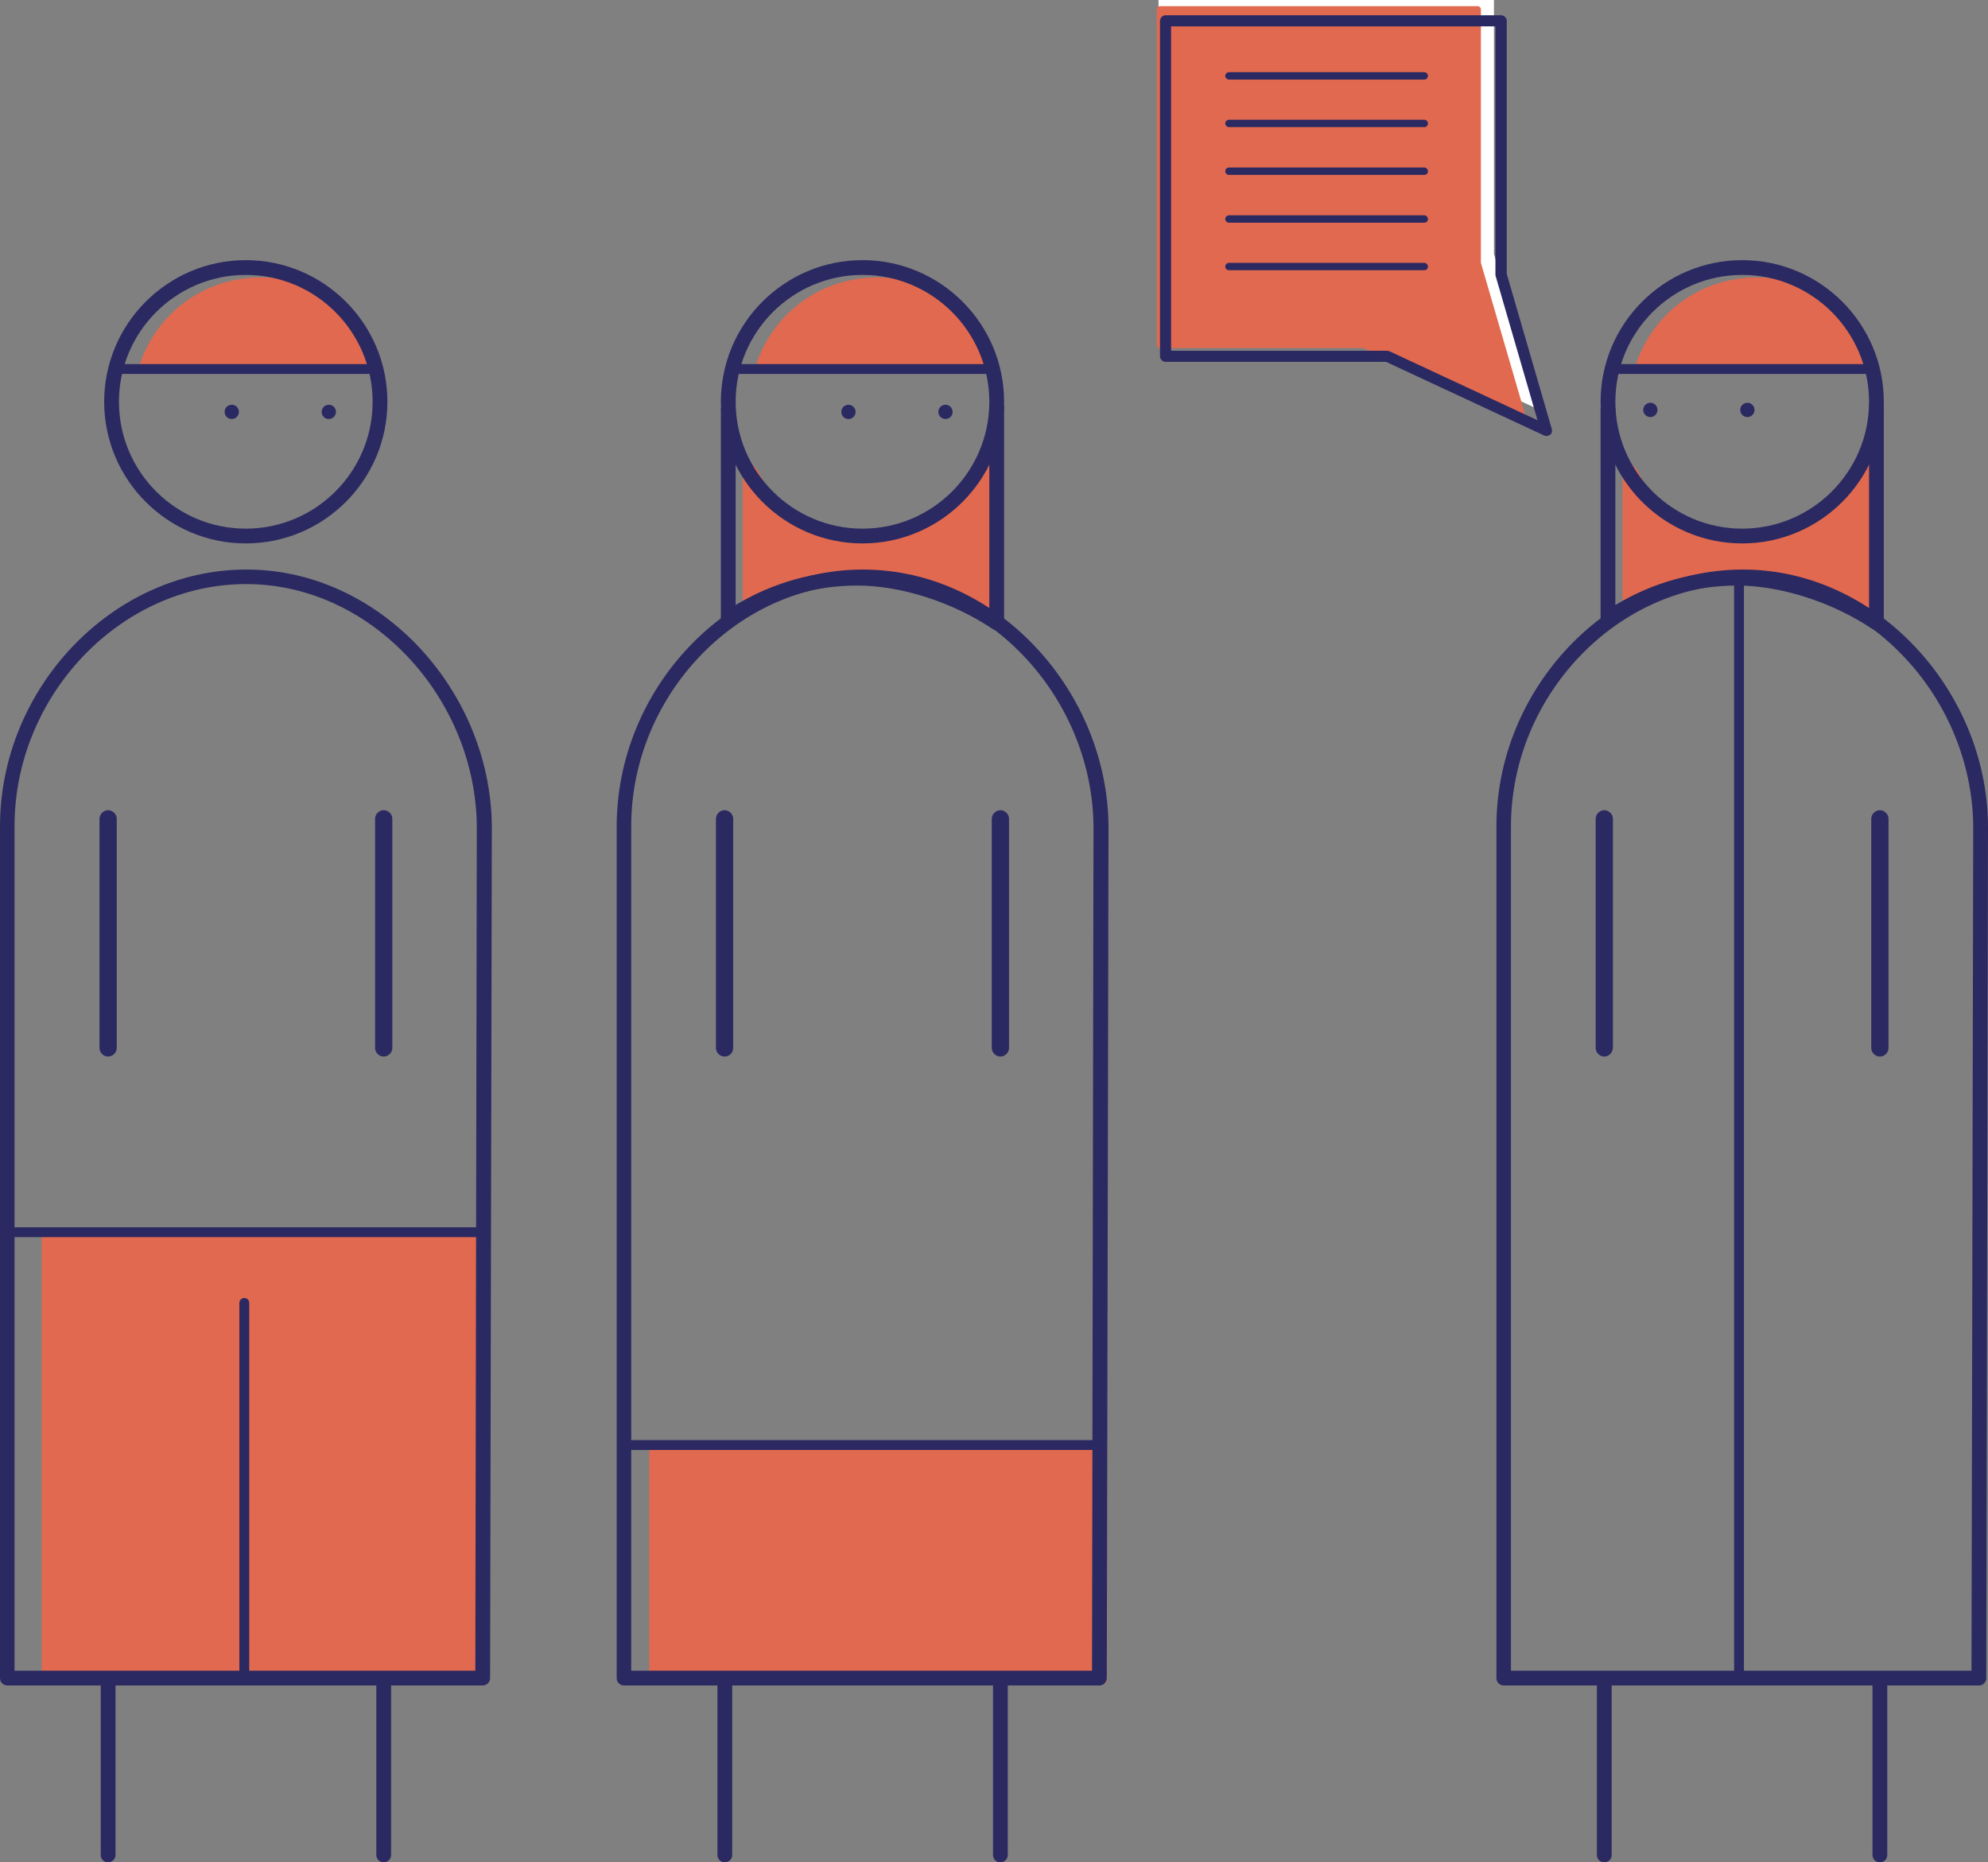 <?xml version="1.0" encoding="utf-8"?>
<!-- Generator: Adobe Illustrator 26.0.2, SVG Export Plug-In . SVG Version: 6.00 Build 0)  -->
<svg version="1.1" id="Ebene_1" xmlns="http://www.w3.org/2000/svg" xmlns:xlink="http://www.w3.org/1999/xlink" x="0px" y="0px"
	 viewBox="0 0 80.72 75.6" style="enable-background:new 0 0 80.72 75.6;" xml:space="preserve">
<rect x="0" y="0" width="80.72" height="75.6" fill="#808080" stroke="none"/>
<style type="text/css">
	.st0{fill:#E1694F;}
	.st1{fill:#2B2961;}
	.st2{fill:#FFFFFF;}
	.st3{clip-path:url(#SVGID_00000067937813229800549220000011491447527039408520_);}
	.st4{fill:#E78A6F;}
	.st5{clip-path:url(#SVGID_00000001656887525168366980000015321675133369201321_);fill:#2B2961;}
	.st6{clip-path:url(#SVGID_00000120560703601784082120000008141548004315376789_);fill:#2B2961;}
	.st7{clip-path:url(#SVGID_00000001623151424002823320000003462671011113982869_);fill:#2B2961;}
	.st8{clip-path:url(#SVGID_00000106112112308024997640000003160873663635978903_);fill:#2B2961;}
	.st9{clip-path:url(#SVGID_00000026859127795931406510000011367674370284910751_);fill:#E1694F;}
	.st10{clip-path:url(#SVGID_00000177461814964096925470000011592882599413611157_);fill:#2B2961;}
	.st11{clip-path:url(#SVGID_00000000914135065851064840000000805249476311234470_);fill:#2B2961;}
	.st12{clip-path:url(#SVGID_00000065034920847849564730000017669903177756887478_);fill:#2B2961;}
	.st13{clip-path:url(#SVGID_00000155856984720691375200000010819013897233233836_);fill:#2B2961;}
	.st14{clip-path:url(#SVGID_00000158725216147285299610000003999597831520427143_);fill:#2B2961;}
	.st15{clip-path:url(#SVGID_00000021109148414628595140000017078178852932453804_);fill:#E1694F;}
	.st16{clip-path:url(#SVGID_00000054248453367366020770000012315812365147774906_);fill:#2B2961;}
	.st17{clip-path:url(#SVGID_00000047780473464386052190000001831832972608527036_);fill:#2B2961;}
	.st18{clip-path:url(#SVGID_00000114056660992637631860000003955170866504549039_);fill:#2B2961;}
	.st19{clip-path:url(#SVGID_00000132052777944994726890000009609981311461567124_);fill:#2B2961;}
	.st20{clip-path:url(#SVGID_00000156555360059620210150000017423042011928083863_);fill:#2B2961;}
	.st21{clip-path:url(#SVGID_00000059302729669436296170000006096581904243165357_);fill:#FFFFFF;}
	.st22{clip-path:url(#SVGID_00000059302729669436296170000006096581904243165357_);fill:#2B2961;}
	.st23{clip-path:url(#SVGID_00000059302729669436296170000006096581904243165357_);fill:#E1694F;}
	.st24{clip-path:url(#SVGID_00000113342841796952121250000003303409471294229400_);fill:#2B2961;}
	.st25{fill:#F9E0D5;}
	.st26{fill:#2C265F;}
	.st27{clip-path:url(#SVGID_00000113323736870478100630000011497573875580395164_);fill:#2B2961;}
	.st28{clip-path:url(#SVGID_00000039135982734708935260000001293217965378650504_);fill:#2B2961;}
	.st29{clip-path:url(#SVGID_00000168107903450139966970000002460770350721341858_);fill:#2B2961;}
	.st30{clip-path:url(#SVGID_00000085931789931095786030000010653753477027626382_);fill:#2B2961;}
	.st31{clip-path:url(#SVGID_00000067930091036485646580000006417926026043838862_);fill:#2B2961;}
	.st32{clip-path:url(#SVGID_00000096776074656721452230000016516647494094785676_);fill:#2B2961;}
	.st33{clip-path:url(#SVGID_00000147914037758934229840000012265544345325846162_);fill:#2B2961;}
	.st34{clip-path:url(#SVGID_00000111874897617837202430000006295325022833239441_);fill:#2B2961;}
	.st35{clip-path:url(#SVGID_00000031905571864452292400000003938345496945467566_);fill:#2B2961;}
	.st36{clip-path:url(#SVGID_00000016787067941808310890000000579357260661072773_);fill:#2B2961;}
	.st37{clip-path:url(#SVGID_00000168806974564111706100000005964875510565238718_);fill:#2B2961;}
	.st38{clip-path:url(#SVGID_00000021825649207041878790000003559298488816081550_);fill:#2B2961;}
	.st39{clip-path:url(#SVGID_00000095327303658222823590000006619686424214614177_);fill:#2B2961;}
	.st40{clip-path:url(#SVGID_00000023254503504922758070000010509804493949554563_);fill:#2B2961;}
	.st41{clip-path:url(#SVGID_00000071534710559003878300000004836238089300379809_);fill:#2B2961;}
	.st42{clip-path:url(#SVGID_00000136377530416148541780000014788193373872909711_);fill:#2B2961;}
	.st43{clip-path:url(#SVGID_00000170261780763625666020000017245539807794611373_);fill:#2B2961;}
	.st44{clip-path:url(#SVGID_00000179643052510830162580000002615694599047095992_);fill:#2B2961;}
	.st45{clip-path:url(#SVGID_00000063625010238702653530000011914956901595026075_);fill:#2B2961;}
	.st46{clip-path:url(#SVGID_00000139978966900433024450000014342691445122311565_);fill:#2B2961;}
	.st47{clip-path:url(#SVGID_00000131364405410462634540000003347684625352405408_);fill:#2B2961;}
	.st48{clip-path:url(#SVGID_00000011023966149401675820000009599703510900405655_);fill:#2B2961;}
	.st49{clip-path:url(#SVGID_00000112630694982956615480000004129715688871643573_);fill:#2B2961;}
	.st50{clip-path:url(#SVGID_00000124845060703905802070000008642020656669289361_);fill:#2B2961;}
	.st51{clip-path:url(#SVGID_00000097482017665549188560000010810750262403311768_);fill:#2B2961;}
	.st52{clip-path:url(#SVGID_00000115492059269535018660000014283817988018029222_);fill:#2B2961;}
	.st53{clip-path:url(#SVGID_00000026857785285529134890000016525626131951644807_);fill:#2B2961;}
	.st54{clip-path:url(#SVGID_00000098209042315084978760000009661024706494070421_);fill:#2B2961;}
	.st55{clip-path:url(#SVGID_00000101802348550297100650000018445110469628796329_);fill:#2B2961;}
	.st56{clip-path:url(#SVGID_00000038387729001207427230000018023098006787226761_);fill:#2B2961;}
	.st57{clip-path:url(#SVGID_00000147923355342363217090000005478100800870691204_);fill:#2B2961;}
	.st58{clip-path:url(#SVGID_00000180354254274329988520000008697033092746932896_);fill:#2B2961;}
	.st59{clip-path:url(#SVGID_00000158010271023553016310000013217454921297916090_);fill:#2B2961;}
	.st60{clip-path:url(#SVGID_00000124150460037478272970000006976935413823984027_);fill:#2B2961;}
	.st61{clip-path:url(#SVGID_00000152949151773366025770000004075412982653602968_);fill:#2B2961;}
	.st62{clip-path:url(#SVGID_00000042709733983425375450000011577631416767254172_);fill:#2B2961;}
	.st63{clip-path:url(#SVGID_00000176752230462297105770000014719000776519214778_);fill:#2B2961;}
	.st64{clip-path:url(#SVGID_00000170975369796609844620000005485101316374746810_);fill:#2B2961;}
	.st65{clip-path:url(#SVGID_00000114037786870341780210000010574008157566910389_);fill:#2B2961;}
	.st66{clip-path:url(#SVGID_00000055673319703146719980000008244408169431387019_);fill:#2B2961;}
	.st67{clip-path:url(#SVGID_00000045600979722002879690000003465242282328043455_);fill:#2B2961;}
	.st68{clip-path:url(#SVGID_00000132791963148429828420000015248241215625118635_);fill:#2B2961;}
	.st69{clip-path:url(#SVGID_00000078742409744062587260000016953909915845661363_);fill:#2B2961;}
	.st70{clip-path:url(#SVGID_00000011032103833096602540000003724816730934327424_);fill:#2B2961;}
	.st71{clip-path:url(#SVGID_00000079445489499614517090000005072428790046732469_);fill:#2B2961;}
	.st72{clip-path:url(#SVGID_00000002353872262146468150000015966609063088620932_);fill:#2B2961;}
	.st73{clip-path:url(#SVGID_00000141457217371004764830000003077842958957297341_);fill:#2B2961;}
	.st74{clip-path:url(#SVGID_00000098929222696433131170000010662806913101507258_);fill:#2B2961;}
	.st75{clip-path:url(#SVGID_00000114069424908962179210000011690439648557605309_);fill:#2B2961;}
	.st76{clip-path:url(#SVGID_00000075861225375895071200000012831882252887308979_);fill:#2B2961;}
	.st77{clip-path:url(#SVGID_00000065045652712061524810000001254426516554918530_);fill:#2B2961;}
	.st78{clip-path:url(#SVGID_00000183208755070881972990000013962346428763302065_);fill:#2B2961;}
	.st79{clip-path:url(#SVGID_00000007413531730190962750000017370601374874626973_);fill:#2B2961;}
	.st80{clip-path:url(#SVGID_00000144311236841870116950000002521877447625438395_);fill:#2B2961;}
	.st81{clip-path:url(#SVGID_00000173861594503940087240000009208905174478643096_);fill:#2B2961;}
	.st82{clip-path:url(#SVGID_00000021813858886938535440000012345575013943959206_);fill:#2B2961;}
	.st83{clip-path:url(#SVGID_00000121972704848068500260000012410817772608103868_);fill:#2B2961;}
	.st84{clip-path:url(#SVGID_00000096034574260566269850000016058135854269991325_);fill:#2B2961;}
	.st85{clip-path:url(#SVGID_00000162351688849461474670000017032134910370559878_);fill:#2B2961;}
	.st86{clip-path:url(#SVGID_00000094583314127158325040000009966963219937298321_);fill:#2B2961;}
	.st87{clip-path:url(#SVGID_00000038380765840705632010000004890234910805466249_);fill:#2B2961;}
	.st88{clip-path:url(#SVGID_00000102544634758185758110000005313554531668383898_);fill:#2B2961;}
	.st89{clip-path:url(#SVGID_00000134215250796648774980000013462844811501331864_);fill:#2B2961;}
	.st90{clip-path:url(#SVGID_00000124139552228393768820000017138467296441149082_);fill:#2B2961;}
	.st91{clip-path:url(#SVGID_00000106851606347296069980000001005772308371012000_);fill:#2B2961;}
	.st92{clip-path:url(#SVGID_00000010994591628934661130000005694201346591558560_);fill:#2B2961;}
	.st93{clip-path:url(#SVGID_00000071532971048865782150000006264770456283624382_);fill:#2B2961;}
	.st94{clip-path:url(#SVGID_00000160180512286365764900000016363387292604872623_);fill:#2B2961;}
	.st95{clip-path:url(#SVGID_00000023275290629264436190000006046851856963714450_);fill:#2B2961;}
	.st96{clip-path:url(#SVGID_00000016777035974354775340000010734589189588765102_);fill:#2B2961;}
	.st97{clip-path:url(#SVGID_00000079484054673327940760000001736261784227838141_);fill:#2B2961;}
	.st98{clip-path:url(#SVGID_00000116944900220736182740000014039033420091741073_);fill:#2B2961;}
	.st99{clip-path:url(#SVGID_00000104669320743139052940000011522540953920894876_);fill:#2B2961;}
	.st100{clip-path:url(#SVGID_00000166634340479524282730000016397594141438985347_);fill:#2B2961;}
	.st101{clip-path:url(#SVGID_00000013180509873339284530000017128109954937425556_);fill:#2B2961;}
	.st102{clip-path:url(#SVGID_00000115498097130436102420000010421194917090238132_);fill:#2B2961;}
	.st103{clip-path:url(#SVGID_00000134933345427895924520000003910470778841353115_);fill:#2B2961;}
	.st104{clip-path:url(#SVGID_00000166640560347773184060000008311629492055211166_);fill:#2B2961;}
	.st105{clip-path:url(#SVGID_00000017480299522749898550000009969890529818483875_);fill:#2B2961;}
	.st106{clip-path:url(#SVGID_00000182521556309572043070000002712142999183067520_);fill:#2B2961;}
	.st107{clip-path:url(#SVGID_00000013911559703804570050000016677157742370627502_);fill:#2B2961;}
	.st108{clip-path:url(#SVGID_00000005966418275866355800000009936957498367280024_);fill:#2B2961;}
	.st109{clip-path:url(#SVGID_00000125604938031453923870000004550893510709449148_);fill:#2B2961;}
	.st110{clip-path:url(#SVGID_00000164492314849901563500000012594938613635781793_);fill:#2B2961;}
	.st111{clip-path:url(#SVGID_00000176036865397117583140000012727974822851654311_);fill:#2B2961;}
	.st112{clip-path:url(#SVGID_00000001663676177310773700000002198983216800831933_);fill:#2B2961;}
	.st113{clip-path:url(#SVGID_00000081641730841869541550000014556221069874539703_);fill:#2B2961;}
	.st114{clip-path:url(#SVGID_00000063613640102295421600000014753467626584238229_);fill:#2B2961;}
	.st115{clip-path:url(#SVGID_00000052795182737166271300000005665994706068077216_);fill:#2B2961;}
	.st116{clip-path:url(#SVGID_00000093158525317809450310000001023849322397020820_);fill:#2B2961;}
	.st117{clip-path:url(#SVGID_00000045599187659897588700000005687476416096233381_);fill:#2B2961;}
	.st118{clip-path:url(#SVGID_00000167387350961234117560000012443604255667775927_);fill:#2B2961;}
	.st119{clip-path:url(#SVGID_00000050636576860412434020000006115680418619524488_);fill:#2B2961;}
	.st120{clip-path:url(#SVGID_00000008109328168550102340000010182294812565637780_);fill:#2B2961;}
	.st121{clip-path:url(#SVGID_00000135659021009846319030000018096555444185078963_);fill:#2B2961;}
	.st122{clip-path:url(#SVGID_00000080201282926854827810000016087807700646254478_);fill:#2B2961;}
	.st123{clip-path:url(#SVGID_00000056403270765358182300000010783674175280131213_);fill:#2B2961;}
	.st124{clip-path:url(#SVGID_00000008149042812177799230000002133656121005474973_);fill:#2B2961;}
	.st125{clip-path:url(#SVGID_00000182511034590311981840000012210914678144858766_);fill:#2B2961;}
	.st126{clip-path:url(#SVGID_00000131328155827873584390000008099428770197346691_);fill:#2B2961;}
	.st127{clip-path:url(#SVGID_00000092446573995612066250000006725507031466078649_);fill:#2B2961;}
	.st128{clip-path:url(#SVGID_00000112634592889976530170000003821898483547189895_);fill:#2B2961;}
	.st129{clip-path:url(#SVGID_00000056385363607768838090000016805163655082544050_);fill:#2B2961;}
	.st130{clip-path:url(#SVGID_00000119827985953033779290000003843980381195539079_);fill:#2B2961;}
	.st131{clip-path:url(#SVGID_00000145042481486745874830000000785396158829234840_);fill:#2B2961;}
	.st132{clip-path:url(#SVGID_00000121999605199842132900000005272734755814219958_);fill:#2B2961;}
	.st133{clip-path:url(#SVGID_00000115492482036462611130000015458629977109709720_);fill:#2B2961;}
	.st134{clip-path:url(#SVGID_00000034072248497850839820000008085436032311642047_);fill:#2B2961;}
	.st135{clip-path:url(#SVGID_00000062887634344347905450000010675893637842671249_);fill:#2B2961;}
	.st136{clip-path:url(#SVGID_00000135685330082622489600000002243522147431620536_);fill:#2B2961;}
	.st137{clip-path:url(#SVGID_00000125599864373923527010000015878638653246159249_);fill:#2B2961;}
	.st138{clip-path:url(#SVGID_00000012466826290399089040000001482596647907983769_);fill:#2B2961;}
	.st139{clip-path:url(#SVGID_00000181069142143242583710000014085246343500068030_);fill:#2B2961;}
	.st140{clip-path:url(#SVGID_00000034067624756250603260000002635015011355129279_);fill:#2B2961;}
	.st141{clip-path:url(#SVGID_00000127028383675695170380000008322359484576810912_);fill:#2B2961;}
	.st142{clip-path:url(#SVGID_00000015325783548759218800000009352441837145567134_);fill:#2B2961;}
	.st143{clip-path:url(#SVGID_00000047752771788080409340000001393795529250781835_);fill:#2B2961;}
	.st144{clip-path:url(#SVGID_00000097494226102962063800000005258109510831311772_);fill:#2B2961;}
	.st145{clip-path:url(#SVGID_00000081614766646096462830000006385798051754286267_);fill:#2B2961;}
	.st146{clip-path:url(#SVGID_00000005259557669098252120000006296559708326047398_);fill:#2B2961;}
	.st147{clip-path:url(#SVGID_00000055701431956770543490000003133318409513697437_);fill:#2B2961;}
	.st148{clip-path:url(#SVGID_00000024716932305175224680000002210175177977726852_);fill:#2B2961;}
	.st149{clip-path:url(#SVGID_00000055687094366821545200000014941614385778318271_);fill:#2B2961;}
	.st150{clip-path:url(#SVGID_00000117637934848261601530000003712641248620740258_);fill:#2B2961;}
	.st151{clip-path:url(#SVGID_00000150088019618061433660000014393368199606399880_);fill:#2B2961;}
	.st152{clip-path:url(#SVGID_00000004538153419103724810000008265440525879917246_);fill:#2B2961;}
	.st153{clip-path:url(#SVGID_00000037671430650244224340000013705141070382524854_);fill:#2B2961;}
	.st154{clip-path:url(#SVGID_00000092444696790618443350000017502836463912360125_);fill:#2B2961;}
	.st155{clip-path:url(#SVGID_00000033367173359097583220000012341396065737744030_);fill:#2B2961;}
	.st156{clip-path:url(#SVGID_00000038387713307401479800000018419687778238942880_);fill:#2B2961;}
	.st157{clip-path:url(#SVGID_00000085930984682614443540000004861860061421533875_);fill:#2B2961;}
	.st158{clip-path:url(#SVGID_00000022526032269917624640000007152571751912513924_);fill:#2B2961;}
	.st159{clip-path:url(#SVGID_00000080913480869057649000000011404064340166552988_);fill:#2B2961;}
	.st160{clip-path:url(#SVGID_00000074418677710444322550000006971916739228302497_);fill:#2B2961;}
	.st161{clip-path:url(#SVGID_00000106107681518149959460000012021515902029862069_);fill:#2B2961;}
	.st162{clip-path:url(#SVGID_00000120538570785230174260000000015116447054589849_);fill:#2B2961;}
	.st163{clip-path:url(#SVGID_00000006666704495136168710000006172726025308477869_);fill:#2B2961;}
	.st164{clip-path:url(#SVGID_00000106124972657882373180000011121002301646389895_);fill:#2B2961;}
	.st165{clip-path:url(#SVGID_00000173143056397929633070000017974682484611017877_);fill:#2B2961;}
	.st166{clip-path:url(#SVGID_00000100340382038651829170000014836066482480275631_);fill:#2B2961;}
	.st167{clip-path:url(#SVGID_00000082331669940109428180000014313323532174035367_);fill:#2B2961;}
	.st168{clip-path:url(#SVGID_00000071529271990935083730000006101415819888686726_);fill:#2B2961;}
	.st169{clip-path:url(#SVGID_00000147905026748441924240000016090634230405445293_);fill:#2B2961;}
	.st170{clip-path:url(#SVGID_00000163053084854852090590000001733121040248092860_);fill:#2B2961;}
	.st171{clip-path:url(#SVGID_00000176002178830364557890000002076422806018024576_);fill:#2B2961;}
	.st172{clip-path:url(#SVGID_00000154392752993455009170000012175347880903513746_);fill:#2B2961;}
	.st173{clip-path:url(#SVGID_00000031909806214767320810000002897972242890707110_);fill:#2B2961;}
	.st174{clip-path:url(#SVGID_00000148662854942980996330000002197492764828009373_);fill:#2B2961;}
	.st175{clip-path:url(#SVGID_00000155825216937688629340000003871773589394623645_);fill:#2B2961;}
	.st176{clip-path:url(#SVGID_00000029756560251091415660000003416199780598356117_);fill:#2B2961;}
	.st177{clip-path:url(#SVGID_00000164503231778362208560000007558801757550223284_);fill:#2B2961;}
	.st178{clip-path:url(#SVGID_00000068654230304162902190000007786041551361384090_);fill:#2B2961;}
	.st179{clip-path:url(#SVGID_00000115500490156081988070000006607803278219346091_);fill:#2B2961;}
	.st180{clip-path:url(#SVGID_00000135672957743169715400000017791221227164220807_);fill:#2B2961;}
	.st181{clip-path:url(#SVGID_00000052085617209048201140000004826558236991430796_);fill:#2B2961;}
	.st182{clip-path:url(#SVGID_00000014615799401477716780000003933265896100330414_);fill:#2B2961;}
	.st183{clip-path:url(#SVGID_00000124148806537825699690000004706380172004913584_);fill:#2B2961;}
	.st184{clip-path:url(#SVGID_00000127042754700982636990000004129239356197077950_);fill:#2B2961;}
	.st185{clip-path:url(#SVGID_00000149362304837338928860000000509507191201417612_);fill:#2B2961;}
	.st186{clip-path:url(#SVGID_00000105413803544231877810000001908830826436371328_);fill:#2B2961;}
	.st187{clip-path:url(#SVGID_00000022528519528469447420000014012452393645874861_);fill:#2B2961;}
	.st188{clip-path:url(#SVGID_00000160155494875794627670000003567821474524707517_);fill:#2B2961;}
	.st189{clip-path:url(#SVGID_00000029750286843311008700000002152293063384795059_);fill:#2B2961;}
	.st190{clip-path:url(#SVGID_00000019654669872946372450000014349029232547960479_);fill:#2B2961;}
	.st191{clip-path:url(#SVGID_00000163768793876474636140000017068072673718874789_);fill:#2B2961;}
	.st192{clip-path:url(#SVGID_00000050639182099145250370000007996736537928899218_);fill:#2B2961;}
	.st193{clip-path:url(#SVGID_00000075149709642689657030000010727029674651539584_);fill:#2B2961;}
	.st194{clip-path:url(#SVGID_00000075141693538280680450000004056583481599261881_);fill:#2B2961;}
	.st195{clip-path:url(#SVGID_00000017495450245734752700000007712335793115080620_);fill:#2B2961;}
	.st196{clip-path:url(#SVGID_00000084488006793583339770000004951130373392287109_);fill:#2B2961;}
	.st197{clip-path:url(#SVGID_00000091718225593981639800000007096427668643215518_);fill:#2B2961;}
	.st198{clip-path:url(#SVGID_00000044891058485799260430000002407743785375304108_);fill:#2B2961;}
	.st199{clip-path:url(#SVGID_00000113334750799994692440000005576509332305938830_);fill:#2B2961;}
	.st200{clip-path:url(#SVGID_00000181790316591890262480000018228216258743710651_);fill:#2B2961;}
	.st201{clip-path:url(#SVGID_00000064326238518743275190000017059434252933404040_);fill:#2B2961;}
	.st202{clip-path:url(#SVGID_00000068678600784135080050000016791756344086207873_);fill:#2B2961;}
	.st203{clip-path:url(#SVGID_00000046298652343901083880000010788083179678632332_);fill:#2B2961;}
	.st204{clip-path:url(#SVGID_00000091010174782390453550000015309307396708846253_);fill:#2B2961;}
	.st205{clip-path:url(#SVGID_00000176765312693855984410000001961626880112138159_);fill:#2B2961;}
	.st206{clip-path:url(#SVGID_00000001637434076635341590000014303278137161800375_);fill:#2B2961;}
	.st207{clip-path:url(#SVGID_00000169559508067741773710000015901558365395243947_);fill:#2B2961;}
	.st208{clip-path:url(#SVGID_00000165209802580093769760000010082878065383208871_);fill:#2B2961;}
	.st209{clip-path:url(#SVGID_00000166661282858625780440000018427013566178775960_);fill:#2B2961;}
	.st210{clip-path:url(#SVGID_00000053531950713189493460000014924034764051336834_);fill:#2B2961;}
	.st211{clip-path:url(#SVGID_00000000903933152215810730000012233711629458709916_);fill:#2B2961;}
	.st212{clip-path:url(#SVGID_00000117675919617204020790000007682335736455637431_);fill:#2B2961;}
	.st213{clip-path:url(#SVGID_00000147919782121418921000000003494356059811414952_);fill:#2B2961;}
	.st214{clip-path:url(#SVGID_00000003073334010526620360000008471319021342640306_);fill:#2B2961;}
	.st215{clip-path:url(#SVGID_00000072246840631809521790000016703158103766038924_);fill:#2B2961;}
	.st216{clip-path:url(#SVGID_00000022524620649339123790000002987462574761559950_);fill:#2B2961;}
	.st217{clip-path:url(#SVGID_00000113310815602015633950000013775904197592906883_);fill:#2B2961;}
	.st218{clip-path:url(#SVGID_00000032617795600660093150000000727944582328141247_);fill:#2B2961;}
	.st219{clip-path:url(#SVGID_00000130638801240120702480000016917091084378201278_);fill:#2B2961;}
	.st220{clip-path:url(#SVGID_00000105409704060612050370000012080329552448171167_);fill:#2B2961;}
	.st221{clip-path:url(#SVGID_00000031184958650664375690000003965358485304570291_);fill:#2B2961;}
	.st222{clip-path:url(#SVGID_00000036250437342741426610000012971204149793937593_);fill:#2B2961;}
	.st223{clip-path:url(#SVGID_00000154417111515649063530000016070070123773825712_);fill:#2B2961;}
	.st224{clip-path:url(#SVGID_00000122705109021878909870000010911677122936050825_);fill:#2B2961;}
	.st225{clip-path:url(#SVGID_00000145037527684867202880000011257602882119557793_);fill:#2B2961;}
	.st226{clip-path:url(#SVGID_00000139273216106886431180000014355161913858642605_);fill:#2B2961;}
	.st227{clip-path:url(#SVGID_00000178888359830105041530000010827994098901624229_);fill:#2B2961;}
	.st228{clip-path:url(#SVGID_00000089542768830952586480000018219490380102402231_);fill:#2B2961;}
	.st229{clip-path:url(#SVGID_00000136404791827587630350000001387154144622890417_);fill:#2B2961;}
	.st230{clip-path:url(#SVGID_00000170996693506666479950000014192078376083162537_);fill:#2B2961;}
	.st231{clip-path:url(#SVGID_00000111879701421807821200000014406703906305723326_);fill:#2B2961;}
	.st232{clip-path:url(#SVGID_00000183933739315010441170000000343980976213555381_);fill:#2B2961;}
	.st233{clip-path:url(#SVGID_00000174587560023697684200000013422454839870956204_);fill:#2B2961;}
	.st234{clip-path:url(#SVGID_00000002372865095016902810000010553335099964834950_);fill:#2B2961;}
	.st235{clip-path:url(#SVGID_00000136386246241599604380000015265980451551492260_);fill:#2B2961;}
	.st236{clip-path:url(#SVGID_00000059268920979562266270000005018303252328868259_);fill:#2B2961;}
	.st237{clip-path:url(#SVGID_00000055680900227015802890000012354133460101023893_);fill:#2B2961;}
	.st238{clip-path:url(#SVGID_00000067943362681688795260000002249435196056630454_);fill:#2B2961;}
	.st239{clip-path:url(#SVGID_00000133528327894946437520000011486275800909127099_);fill:#2B2961;}
	.st240{clip-path:url(#SVGID_00000047058363243999558790000007540669299331693223_);fill:#2B2961;}
	.st241{clip-path:url(#SVGID_00000095297906079616715740000013309548199610363016_);fill:#2B2961;}
	.st242{clip-path:url(#SVGID_00000097473975354144532840000008991209882419762306_);fill:#2B2961;}
	.st243{clip-path:url(#SVGID_00000075866557806789291020000003312023957111232695_);fill:#2B2961;}
	.st244{clip-path:url(#SVGID_00000070841003878454585000000004430858266368209546_);fill:#2B2961;}
	.st245{clip-path:url(#SVGID_00000119087802495988384070000011080462679733743761_);fill:#2B2961;}
	.st246{clip-path:url(#SVGID_00000066500946343188737250000016956246206784639377_);fill:#2B2961;}
	.st247{clip-path:url(#SVGID_00000152236728071675535070000002255957900192052413_);fill:#2B2961;}
	.st248{clip-path:url(#SVGID_00000047026272530940287740000010321535373581454233_);fill:#2B2961;}
	.st249{clip-path:url(#SVGID_00000100351641266104961480000012497881962152137902_);fill:#2B2961;}
	.st250{clip-path:url(#SVGID_00000085966322460209413980000000048902843739871147_);fill:#2B2961;}
	.st251{clip-path:url(#SVGID_00000041973858436777623950000008604613840135266955_);fill:#2B2961;}
	.st252{clip-path:url(#SVGID_00000087404923206780816320000008421486309008528522_);fill:#2B2961;}
	.st253{clip-path:url(#SVGID_00000119082714700484860920000006567908369827795603_);fill:#2B2961;}
	.st254{clip-path:url(#SVGID_00000119087725028822454230000017453949172583042208_);fill:#2B2961;}
	.st255{clip-path:url(#SVGID_00000129884052341258556120000008424953511381597340_);fill:#2B2961;}
	.st256{clip-path:url(#SVGID_00000062906885389039313580000016413879142827482805_);fill:#2B2961;}
	.st257{clip-path:url(#SVGID_00000048475359004614256950000002645026539135353785_);fill:#2B2961;}
	.st258{clip-path:url(#SVGID_00000044873454950159453440000004578390166882757280_);fill:#2B2961;}
	.st259{clip-path:url(#SVGID_00000029725494348320046010000013438988950544571280_);fill:#2B2961;}
	.st260{clip-path:url(#SVGID_00000045611272545393647330000001265442965886439611_);fill:#2B2961;}
	.st261{clip-path:url(#SVGID_00000025422225075547225910000003390628406767549092_);fill:#2B2961;}
	.st262{clip-path:url(#SVGID_00000013180315026318828870000006195500197650197386_);fill:#2B2961;}
	.st263{clip-path:url(#SVGID_00000027573658189313865450000013748252682942521731_);fill:#2B2961;}
	.st264{clip-path:url(#SVGID_00000139270294247931746720000003242950047221419136_);fill:#2B2961;}
	.st265{clip-path:url(#SVGID_00000088847870693365245770000015843029785237950894_);fill:#2B2961;}
	.st266{clip-path:url(#SVGID_00000064333712543674606670000016039569968986384801_);fill:#2B2961;}
	.st267{clip-path:url(#SVGID_00000031893744431100589520000014013832007148587650_);fill:#2B2961;}
	.st268{clip-path:url(#SVGID_00000053515063859379657820000010770226223841714316_);fill:#2B2961;}
	.st269{clip-path:url(#SVGID_00000043445158244821970370000007828046637958208673_);fill:#2B2961;}
	.st270{clip-path:url(#SVGID_00000101813720877503110690000012012118362895242383_);fill:#2B2961;}
	.st271{clip-path:url(#SVGID_00000100346572279829870190000016150041143124256666_);fill:#2B2961;}
	.st272{clip-path:url(#SVGID_00000132076160604573311990000007388449805752506780_);fill:#2B2961;}
	.st273{clip-path:url(#SVGID_00000165228577514671241080000008156698791429264275_);fill:#2B2961;}
	.st274{clip-path:url(#SVGID_00000055685463555933948670000000892313308169927830_);fill:#2B2961;}
	.st275{clip-path:url(#SVGID_00000071518529930120177810000014434398377407409032_);fill:#2B2961;}
	.st276{clip-path:url(#SVGID_00000040563678790465861940000017671834622804411565_);fill:#2B2961;}
	.st277{clip-path:url(#SVGID_00000131368471462190250380000005373689598613835664_);fill:#2B2961;}
	.st278{clip-path:url(#SVGID_00000165195920507815789150000010055570743844691603_);fill:#2B2961;}
	.st279{clip-path:url(#SVGID_00000098220183896637940670000014623123577292860820_);fill:#2B2961;}
	.st280{clip-path:url(#SVGID_00000150103849508833249730000011200507814413680047_);fill:#2B2961;}
	.st281{clip-path:url(#SVGID_00000153670699137901527310000001133614803461339283_);fill:#2B2961;}
	.st282{clip-path:url(#SVGID_00000007426698578212760960000006497612671077477266_);fill:#2B2961;}
	.st283{clip-path:url(#SVGID_00000183930757814491607260000000530245308441340556_);fill:#2B2961;}
	.st284{clip-path:url(#SVGID_00000054250191268138005720000010677958992190193834_);fill:#2B2961;}
	.st285{clip-path:url(#SVGID_00000147903365831046851580000012633869773093781644_);fill:#2B2961;}
	.st286{clip-path:url(#SVGID_00000082349503232545462310000012324740668031077562_);fill:#2B2961;}
	.st287{clip-path:url(#SVGID_00000030446555768409190590000009737528728293546127_);fill:#2B2961;}
	.st288{clip-path:url(#SVGID_00000046307411798103312710000007986761905050189488_);fill:#2B2961;}
	.st289{clip-path:url(#SVGID_00000151512283159092629920000009571324118908470196_);fill:#2B2961;}
	.st290{clip-path:url(#SVGID_00000170244413047109219800000005986307826472537276_);fill:#2B2961;}
	.st291{clip-path:url(#SVGID_00000123418633137838461800000017485262422921411720_);fill:#2B2961;}
	.st292{clip-path:url(#SVGID_00000085217871841720064360000012831089049328491918_);fill:#2B2961;}
	.st293{clip-path:url(#SVGID_00000055699027544941407590000006158128030762072501_);fill:#2B2961;}
	.st294{clip-path:url(#SVGID_00000017486408529199649950000011777273479928125324_);fill:#2B2961;}
	.st295{clip-path:url(#SVGID_00000148663381988182950390000003260997372640313782_);fill:#2B2961;}
	.st296{clip-path:url(#SVGID_00000181070232276154024490000004592317533930568090_);fill:#2B2961;}
	.st297{clip-path:url(#SVGID_00000076590945817294353880000009700418700333939630_);fill:#2B2961;}
	.st298{clip-path:url(#SVGID_00000095304774698147763830000005534696845047589052_);fill:#2B2961;}
	.st299{clip-path:url(#SVGID_00000096057667983033510820000005955199709982549926_);fill:#2B2961;}
	.st300{clip-path:url(#SVGID_00000041288628480751447720000016619658427603607225_);fill:#2B2961;}
	.st301{clip-path:url(#SVGID_00000042733455411359803520000002685821337215618213_);fill:#2B2961;}
	.st302{clip-path:url(#SVGID_00000074411790447325713420000012852315619563161492_);fill:#2B2961;}
	.st303{clip-path:url(#SVGID_00000022552674720513571590000005463081652498686372_);fill:#2B2961;}
	.st304{clip-path:url(#SVGID_00000088091195501662109650000004497106369416777104_);fill:#2B2961;}
	.st305{clip-path:url(#SVGID_00000176022517422558498270000013475442341135893398_);fill:#2B2961;}
	.st306{clip-path:url(#SVGID_00000118395119464463981310000013737154550089523881_);fill:#2B2961;}
	.st307{clip-path:url(#SVGID_00000140719621945713673420000002684060812603633836_);fill:#2B2961;}
	.st308{clip-path:url(#SVGID_00000092415885363729425710000012394942467968518828_);fill:#2B2961;}
	.st309{clip-path:url(#SVGID_00000029749124441565717260000017192986165392347315_);fill:#2B2961;}
	.st310{clip-path:url(#SVGID_00000151539443533659926600000003481194374107602865_);fill:#2B2961;}
	.st311{clip-path:url(#SVGID_00000044860369064283667230000018051938773286445982_);fill:#2B2961;}
	.st312{clip-path:url(#SVGID_00000133501565661408429290000005169130926298783104_);fill:#2B2961;}
	.st313{clip-path:url(#SVGID_00000086688876737247030750000005175618059676973956_);fill:#2B2961;}
	.st314{clip-path:url(#SVGID_00000128466145256297224150000015125560896729151667_);fill:#2B2961;}
	.st315{clip-path:url(#SVGID_00000069373951865221174470000004048279723278709420_);fill:#2B2961;}
	.st316{clip-path:url(#SVGID_00000053503970880212986740000017999104539055908508_);fill:#2B2961;}
	.st317{clip-path:url(#SVGID_00000134937129105773226000000007585498394449482926_);fill:#2B2961;}
	.st318{clip-path:url(#SVGID_00000160912041526568853600000011383897576007239606_);fill:#2B2961;}
	.st319{clip-path:url(#SVGID_00000155856543881232284140000001516955656015227306_);fill:#2B2961;}
	.st320{clip-path:url(#SVGID_00000153667060164773874690000010586811605718213035_);fill:#2B2961;}
	.st321{clip-path:url(#SVGID_00000077325153282743715150000002949918929806752389_);fill:#2B2961;}
	.st322{clip-path:url(#SVGID_00000131369429516622073530000009669112847069469325_);fill:#2B2961;}
	.st323{clip-path:url(#SVGID_00000062883515359643306980000011188929240789353347_);fill:#2B2961;}
	.st324{clip-path:url(#SVGID_00000051377104136193195490000015852346697904467122_);fill:#2B2961;}
	.st325{clip-path:url(#SVGID_00000151516227546648329360000008844233488979555462_);fill:#2B2961;}
	.st326{clip-path:url(#SVGID_00000176736859398132917300000016850865199555348666_);fill:#2B2961;}
	.st327{clip-path:url(#SVGID_00000170975774439750955370000005554022484938191744_);fill:#2B2961;}
	.st328{clip-path:url(#SVGID_00000144307506151376837070000016444967080094899112_);fill:#2B2961;}
	.st329{clip-path:url(#SVGID_00000156588806530928533450000016659028249836450485_);fill:#2B2961;}
	.st330{clip-path:url(#SVGID_00000163753221817150302830000008323710183066389150_);fill:#2B2961;}
	.st331{clip-path:url(#SVGID_00000135683544938955590100000003255599974625049768_);fill:#2B2961;}
	.st332{clip-path:url(#SVGID_00000146468611574329022530000003677677121000315031_);fill:#2B2961;}
	.st333{clip-path:url(#SVGID_00000106863075649826052030000001308576953737921468_);fill:#2B2961;}
	.st334{clip-path:url(#SVGID_00000028297460683285958230000014604993869094624930_);fill:#2B2961;}
	.st335{clip-path:url(#SVGID_00000157265779284217460330000000796557912707940506_);fill:#2B2961;}
	.st336{clip-path:url(#SVGID_00000072960508822750388110000000816680135205398929_);fill:#2B2961;}
	.st337{clip-path:url(#SVGID_00000096041957235847997040000016655177604429243525_);fill:#2B2961;}
	.st338{clip-path:url(#SVGID_00000147912289241025256400000014513114074189290916_);fill:#2B2961;}
	.st339{clip-path:url(#SVGID_00000129203133208494310000000011988768997976377231_);fill:#2B2961;}
	.st340{clip-path:url(#SVGID_00000045578125509413177960000002073179935842392507_);fill:#2B2961;}
	.st341{clip-path:url(#SVGID_00000101816897160837967060000006266571150890680726_);fill:#2B2961;}
	.st342{clip-path:url(#SVGID_00000182514428910056809800000000357837365302704059_);fill:#2B2961;}
	.st343{clip-path:url(#SVGID_00000072279464491107968210000016105826802349792131_);fill:#2B2961;}
	.st344{clip-path:url(#SVGID_00000118367452317276442240000013532933361163215801_);fill:#2B2961;}
	.st345{clip-path:url(#SVGID_00000044891506862382767820000005256203028553701310_);fill:#2B2961;}
	.st346{clip-path:url(#SVGID_00000135649021144308231460000006838142853346278795_);fill:#2B2961;}
	.st347{clip-path:url(#SVGID_00000116214117802292114190000009184985609617982355_);fill:#2B2961;}
	.st348{clip-path:url(#SVGID_00000156565899224722491550000016530601208626272684_);fill:#2B2961;}
	.st349{clip-path:url(#SVGID_00000070110377141471088810000008202201740888257413_);fill:#2B2961;}
	.st350{clip-path:url(#SVGID_00000083082685445174676670000010790497939328414113_);fill:#2B2961;}
	.st351{clip-path:url(#SVGID_00000061443168507618961220000010055433752779836331_);fill:#2B2961;}
	.st352{clip-path:url(#SVGID_00000137107800720732558430000000227073305069189561_);fill:#2B2961;}
	.st353{clip-path:url(#SVGID_00000011730261611631437990000002950948164795286704_);fill:#2B2961;}
	.st354{clip-path:url(#SVGID_00000040562509250468173200000010017684698770932147_);fill:#2B2961;}
	.st355{clip-path:url(#SVGID_00000144301310987941277030000001390131697948457638_);fill:#2B2961;}
	.st356{clip-path:url(#SVGID_00000093868579750904227830000012272417820201482385_);fill:#2B2961;}
	.st357{clip-path:url(#SVGID_00000183965416984696356790000008041960079937706882_);fill:#2B2961;}
	.st358{clip-path:url(#SVGID_00000094582074692949971220000018428910294714644365_);fill:#2B2961;}
	.st359{clip-path:url(#SVGID_00000090256953176754005750000006083476585165474209_);fill:#2B2961;}
	.st360{clip-path:url(#SVGID_00000023993414325896861970000011809856139535803545_);fill:#2B2961;}
	.st361{clip-path:url(#SVGID_00000041271332666618754190000002274873038682107535_);fill:#2B2961;}
	.st362{clip-path:url(#SVGID_00000183214038717510186630000011428208824013983638_);fill:#2B2961;}
	.st363{clip-path:url(#SVGID_00000096752044078159199730000015545811528889964683_);fill:#2B2961;}
	.st364{clip-path:url(#SVGID_00000172400246207283467260000004185426949241696157_);fill:#2B2961;}
	.st365{clip-path:url(#SVGID_00000132057974904825323390000000366024220743581610_);fill:#2B2961;}
	.st366{clip-path:url(#SVGID_00000150787205848690843110000012739451267942780855_);fill:#2B2961;}
	.st367{clip-path:url(#SVGID_00000033362519554394313860000005317200091428057268_);fill:#2B2961;}
	.st368{clip-path:url(#SVGID_00000047025078493844835750000017807255174881453713_);fill:#2B2961;}
	.st369{clip-path:url(#SVGID_00000114042310256784125580000007857345975168248990_);fill:#2B2961;}
	.st370{clip-path:url(#SVGID_00000174569895500200235980000009329683728665767354_);fill:#2B2961;}
	.st371{clip-path:url(#SVGID_00000145050737025979816960000006463748868633513633_);fill:#2B2961;}
	.st372{clip-path:url(#SVGID_00000011033547724553992990000010015326223337440446_);fill:#2B2961;}
	.st373{clip-path:url(#SVGID_00000074436397778654532930000006738502378869459854_);fill:#2B2961;}
	.st374{clip-path:url(#SVGID_00000166644901875950111530000003182945522375131303_);fill:#2B2961;}
	.st375{clip-path:url(#SVGID_00000039842132592315306510000007019684430911590322_);fill:#2B2961;}
	.st376{clip-path:url(#SVGID_00000109716197993999841830000004368898283777368506_);fill:#2B2961;}
	.st377{clip-path:url(#SVGID_00000103229264382718545190000014397224617322987707_);fill:#2B2961;}
	.st378{clip-path:url(#SVGID_00000059307129140112832380000011521203992978429576_);fill:#2B2961;}
	.st379{clip-path:url(#SVGID_00000170269488324747830000000000782388686574692026_);fill:#2B2961;}
	.st380{clip-path:url(#SVGID_00000140015824039264131150000006937436912065593511_);fill:#2B2961;}
	.st381{clip-path:url(#SVGID_00000101080609236367709370000007316943188175261349_);fill:#2B2961;}
	.st382{clip-path:url(#SVGID_00000102506355383341549860000011110046074812879501_);fill:#2B2961;}
	.st383{clip-path:url(#SVGID_00000072997286605316249570000001391675756933200051_);fill:#2B2961;}
	.st384{clip-path:url(#SVGID_00000132083039901905093550000017962245632429239483_);fill:#2B2961;}
	.st385{clip-path:url(#SVGID_00000018936365421863254510000017867773680004525200_);fill:#2B2961;}
	.st386{clip-path:url(#SVGID_00000158020173441448341010000005138809066351287999_);fill:#2B2961;}
	.st387{clip-path:url(#SVGID_00000160163435417620113190000007480303355773156485_);fill:#2B2961;}
	.st388{clip-path:url(#SVGID_00000062183266330624742890000011054229200813579193_);fill:#2B2961;}
	.st389{clip-path:url(#SVGID_00000177458448448641565320000009498683361835228804_);fill:#2B2961;}
	.st390{clip-path:url(#SVGID_00000117656822617154869280000000430607650171635607_);fill:#2B2961;}
	.st391{clip-path:url(#SVGID_00000100375536013693618160000001213867185278278333_);fill:#2B2961;}
	.st392{clip-path:url(#SVGID_00000073711608241408921740000007649052327618882744_);fill:#2B2961;}
	.st393{clip-path:url(#SVGID_00000024688965254544803040000014694278720479055550_);fill:#2B2961;}
	.st394{clip-path:url(#SVGID_00000033347630534462397310000002423205491057280940_);fill:#2B2961;}
	.st395{clip-path:url(#SVGID_00000052097088905427337090000016047272395612270515_);fill:#2B2961;}
	.st396{clip-path:url(#SVGID_00000127020385416556496830000001658553345241637528_);fill:#2B2961;}
	.st397{clip-path:url(#SVGID_00000119823814739631506480000012864798210700325291_);fill:#2B2961;}
	.st398{clip-path:url(#SVGID_00000129907774499087884050000000258682314146663090_);fill:#2B2961;}
	.st399{clip-path:url(#SVGID_00000005238077135738654020000014825437734649223572_);fill:#2B2961;}
	.st400{clip-path:url(#SVGID_00000161630552698021242570000015330717185632181643_);fill:#2B2961;}
	.st401{clip-path:url(#SVGID_00000068679344841173584410000001857723650930266556_);fill:#2B2961;}
	.st402{clip-path:url(#SVGID_00000048472148302950035450000014541330048859715249_);fill:#2B2961;}
	.st403{clip-path:url(#SVGID_00000149347709514397676820000008092558802815199644_);fill:#2B2961;}
	.st404{clip-path:url(#SVGID_00000021093263150493761360000000329466129308405137_);fill:#2B2961;}
	.st405{clip-path:url(#SVGID_00000114054302401765286250000000054575010496214674_);fill:#2B2961;}
	.st406{clip-path:url(#SVGID_00000176736661714793211500000017131520382313789085_);fill:#2B2961;}
	.st407{clip-path:url(#SVGID_00000142140529025369389740000016826378524579484826_);fill:#2B2961;}
	.st408{clip-path:url(#SVGID_00000083063145043590277230000002723074156289500088_);fill:#2B2961;}
	.st409{clip-path:url(#SVGID_00000043418155155846953640000013886966192837419660_);fill:#2B2961;}
	.st410{clip-path:url(#SVGID_00000176036042845216000360000002656428823700354745_);fill:#2B2961;}
	.st411{clip-path:url(#SVGID_00000041266715788528061710000003559410738560730508_);fill:#2B2961;}
	.st412{clip-path:url(#SVGID_00000034057727533731413210000009863330313536681383_);fill:#2B2961;}
	.st413{clip-path:url(#SVGID_00000033361405981437257330000012987865569513216904_);fill:#2B2961;}
	.st414{clip-path:url(#SVGID_00000068644449671100128180000002752574860576449207_);fill:#2B2961;}
	.st415{clip-path:url(#SVGID_00000074416936241707839510000006612653134572833946_);fill:#2B2961;}
	.st416{clip-path:url(#SVGID_00000009562922863243316110000015739919791112160679_);fill:#2B2961;}
	.st417{clip-path:url(#SVGID_00000179647963419574035670000011842490398847420842_);fill:#2B2961;}
	.st418{clip-path:url(#SVGID_00000091011095575175217750000002764306028670608553_);fill:#2B2961;}
	.st419{clip-path:url(#SVGID_00000165917274222261602830000008925168713833274298_);fill:#2B2961;}
	.st420{clip-path:url(#SVGID_00000037688717917506028320000008970767074830981265_);fill:#2B2961;}
	.st421{clip-path:url(#SVGID_00000108278246655910129280000003027210948137823388_);fill:#2B2961;}
	.st422{clip-path:url(#SVGID_00000047741669452164964480000006866298755922562492_);fill:#2B2961;}
	.st423{clip-path:url(#SVGID_00000114781455230021269850000003051646548070821009_);fill:#2B2961;}
	.st424{clip-path:url(#SVGID_00000070092549032243794350000003781405791248146849_);fill:#2B2961;}
	.st425{clip-path:url(#SVGID_00000128448767448609739020000018180917584765035412_);fill:#2B2961;}
	.st426{clip-path:url(#SVGID_00000079455246052428782350000000897923415514351786_);fill:#2B2961;}
	.st427{clip-path:url(#SVGID_00000183950956028256757750000009292382864896600205_);fill:#2B2961;}
	.st428{clip-path:url(#SVGID_00000093894176246751655530000017854871492940762260_);fill:#2B2961;}
	.st429{clip-path:url(#SVGID_00000081613112196573513290000009623599674341291194_);fill:#2B2961;}
	.st430{clip-path:url(#SVGID_00000103254235569452644170000007572986777643091848_);fill:#2B2961;}
	.st431{clip-path:url(#SVGID_00000106105684959507330460000010027265972727600313_);fill:#2B2961;}
	.st432{clip-path:url(#SVGID_00000008138287009232913070000017009082542086883494_);fill:#2B2961;}
	.st433{clip-path:url(#SVGID_00000042736202086095087790000014724981092440878249_);fill:#2B2961;}
	.st434{clip-path:url(#SVGID_00000145045119764015209140000001837452492345801618_);fill:#2B2961;}
	.st435{clip-path:url(#SVGID_00000002346238328386178360000008450938510112895909_);fill:#2B2961;}
	.st436{clip-path:url(#SVGID_00000029032035634405877780000011526655639250742944_);fill:#2B2961;}
	.st437{clip-path:url(#SVGID_00000015356118789975779510000012141948409338491063_);fill:#2B2961;}
	.st438{clip-path:url(#SVGID_00000147903582524107801500000001563962532598127789_);fill:#2B2961;}
	.st439{clip-path:url(#SVGID_00000149370451086610790020000000455684104954493623_);fill:#2B2961;}
	.st440{clip-path:url(#SVGID_00000123431330528045261880000009761709359560106907_);fill:#2B2961;}
	.st441{clip-path:url(#SVGID_00000052064812736951143740000011195389579466909834_);fill:#2B2961;}
	.st442{clip-path:url(#SVGID_00000178907746406603875150000005954254367000189077_);fill:#2B2961;}
	.st443{clip-path:url(#SVGID_00000115508347616314435610000004575429224036094617_);fill:#2B2961;}
	.st444{clip-path:url(#SVGID_00000158717036638283291660000015318364145193673913_);fill:#2B2961;}
	.st445{clip-path:url(#SVGID_00000145036892177753052690000009968037153885734280_);fill:#2B2961;}
	.st446{clip-path:url(#SVGID_00000125567746721140679180000013272950331064614534_);fill:#2B2961;}
	.st447{clip-path:url(#SVGID_00000003084872139344401200000007510630767583824263_);fill:#2B2961;}
	.st448{clip-path:url(#SVGID_00000137843553127553034590000018251237927771223684_);fill:#2B2961;}
	.st449{clip-path:url(#SVGID_00000039813203837640607030000001441539845241952694_);fill:#2B2961;}
	.st450{clip-path:url(#SVGID_00000011032503805439917980000000047201033565026475_);fill:#2B2961;}
	.st451{clip-path:url(#SVGID_00000066493194432846559120000017646152425388099730_);fill:#2B2961;}
	.st452{clip-path:url(#SVGID_00000105404820400256244090000006011353391565215895_);fill:#2B2961;}
	.st453{clip-path:url(#SVGID_00000070800893259527360760000001846127474590338945_);fill:#2B2961;}
	.st454{clip-path:url(#SVGID_00000005965366457188122950000001118680774333544595_);fill:#2B2961;}
	.st455{clip-path:url(#SVGID_00000009553509569712452800000003231424042288209317_);fill:#2B2961;}
	.st456{clip-path:url(#SVGID_00000109018639810829801930000012853900732820568465_);fill:#2B2961;}
	.st457{clip-path:url(#SVGID_00000110465848416286496810000009179854552688095662_);fill:#2B2961;}
	.st458{clip-path:url(#SVGID_00000014629958570038506990000018096647160933697214_);fill:#2B2961;}
	.st459{clip-path:url(#SVGID_00000169520801004847426680000002906096410149355931_);fill:#2B2961;}
	.st460{clip-path:url(#SVGID_00000088134880921522001520000008250976700226126257_);fill:#2B2961;}
	.st461{clip-path:url(#SVGID_00000010308425704531054780000004973792701288876464_);fill:#2B2961;}
	.st462{clip-path:url(#SVGID_00000048476344466535734930000000630752722649753782_);fill:#2B2961;}
	.st463{clip-path:url(#SVGID_00000037671517333657176210000010372003979958903733_);fill:#2B2961;}
	.st464{clip-path:url(#SVGID_00000109731065080824323750000004087075431792736388_);fill:#2B2961;}
	.st465{clip-path:url(#SVGID_00000041291468611332614510000014405718742048845714_);fill:#2B2961;}
	.st466{clip-path:url(#SVGID_00000101068983743726236080000010267601473778590383_);fill:#2B2961;}
	.st467{clip-path:url(#SVGID_00000139252578989414912220000006942345921472327556_);fill:#2B2961;}
	.st468{clip-path:url(#SVGID_00000086668586163525019660000006205218503601964949_);fill:#2B2961;}
	.st469{clip-path:url(#SVGID_00000095299900614984056520000006829040536608259470_);fill:#2B2961;}
	.st470{clip-path:url(#SVGID_00000109013873554341883040000006473632467527285941_);fill:#2B2961;}
	.st471{clip-path:url(#SVGID_00000003809125863543574330000009349916117970708892_);fill:#2B2961;}
	.st472{clip-path:url(#SVGID_00000103255946853685990310000009556326157574396555_);fill:#2B2961;}
	.st473{clip-path:url(#SVGID_00000163769619904466414250000010657360198920992937_);fill:#2B2961;}
	.st474{clip-path:url(#SVGID_00000035521796461770606640000012924172290262071720_);fill:#2B2961;}
	.st475{clip-path:url(#SVGID_00000081613747888731970850000004191709618758907836_);fill:#2B2961;}
	.st476{clip-path:url(#SVGID_00000085957678714426533700000012340277676917263544_);fill:#2B2961;}
	.st477{clip-path:url(#SVGID_00000064326055020926584630000005529860470863206073_);fill:#2B2961;}
	.st478{clip-path:url(#SVGID_00000061446941574681741180000003236993270966959252_);fill:#2B2961;}
	.st479{clip-path:url(#SVGID_00000072980973337846985140000008755461401758678718_);fill:#2B2961;}
	.st480{clip-path:url(#SVGID_00000012430770527204846370000003733987752342037419_);fill:#2B2961;}
	.st481{clip-path:url(#SVGID_00000056427585129229100660000016098886162907915139_);fill:#2B2961;}
	.st482{clip-path:url(#SVGID_00000179614147312321420300000012362343251251942575_);fill:#2B2961;}
	.st483{clip-path:url(#SVGID_00000114036684943188201470000013372086620963304370_);fill:#2B2961;}
	.st484{clip-path:url(#SVGID_00000073696727871574353940000016813374830782433703_);fill:#2B2961;}
	.st485{clip-path:url(#SVGID_00000006682623573474769020000011238744363499614613_);fill:#2B2961;}
	.st486{clip-path:url(#SVGID_00000055699668580290069880000002394084959979559357_);fill:#2B2961;}
	.st487{clip-path:url(#SVGID_00000088121536432679030350000003173748184059752842_);fill:#2B2961;}
	.st488{clip-path:url(#SVGID_00000078020334123322628760000009823787383038768272_);fill:#2B2961;}
	.st489{clip-path:url(#SVGID_00000099658108258274174800000000892355837473124260_);fill:#2B2961;}
	.st490{clip-path:url(#SVGID_00000122699657865575528690000009819915860217128106_);fill:#2B2961;}
	.st491{clip-path:url(#SVGID_00000158735597241607826090000008195723672272926607_);fill:#2B2961;}
	.st492{clip-path:url(#SVGID_00000160912462159883734610000008718796634944011905_);fill:#2B2961;}
	.st493{clip-path:url(#SVGID_00000173121977410628916990000004471958869356016319_);fill:#2B2961;}
	.st494{clip-path:url(#SVGID_00000139998671247598983930000009293398012519962264_);fill:#2B2961;}
	.st495{clip-path:url(#SVGID_00000090256215661171727820000013179005546119486134_);fill:#2B2961;}
	.st496{clip-path:url(#SVGID_00000042696650669497198740000010334038458647035062_);fill:#2B2961;}
	.st497{clip-path:url(#SVGID_00000126314587832824195210000006008484598156939141_);fill:#2B2961;}
	.st498{clip-path:url(#SVGID_00000017518289130826978370000018275352845317523590_);fill:#2B2961;}
	.st499{clip-path:url(#SVGID_00000152977247372135786830000016774561934110879633_);fill:#2B2961;}
	.st500{clip-path:url(#SVGID_00000161610359099128259620000000066209370295754938_);fill:#2B2961;}
	.st501{clip-path:url(#SVGID_00000028310749523357841140000001213569240031897239_);fill:#2B2961;}
	.st502{clip-path:url(#SVGID_00000114772830007625357520000011329998404383854478_);fill:#2B2961;}
	.st503{clip-path:url(#SVGID_00000066483775176853255570000008161893153385416092_);fill:#2B2961;}
	.st504{clip-path:url(#SVGID_00000110443225781725838410000010521492302201256878_);fill:#2B2961;}
	.st505{clip-path:url(#SVGID_00000092443755084834209650000009718553558833748896_);fill:#2B2961;}
	.st506{clip-path:url(#SVGID_00000179622050692498787770000006257716188783934123_);fill:#2B2961;}
	.st507{clip-path:url(#SVGID_00000033351441916011978660000007318110263389613499_);fill:#2B2961;}
	.st508{clip-path:url(#SVGID_00000003094993646869011730000005126971001033519805_);fill:#2B2961;}
	.st509{clip-path:url(#SVGID_00000013901376441514268150000003455348496513908653_);fill:#2B2961;}
	.st510{clip-path:url(#SVGID_00000034050616854120985180000016217594849304512942_);fill:#2B2961;}
	.st511{clip-path:url(#SVGID_00000134949655587011774550000010931632608561435533_);fill:#2B2961;}
	.st512{clip-path:url(#SVGID_00000175300301598184255690000015209178813365022347_);fill:#2B2961;}
	.st513{clip-path:url(#SVGID_00000015332691561591398500000007572322975450726588_);fill:#2B2961;}
	.st514{clip-path:url(#SVGID_00000163751320749344499610000013878607534380704170_);fill:#2B2961;}
	.st515{clip-path:url(#SVGID_00000177461928567093103630000002077747984510871223_);fill:#2B2961;}
	.st516{clip-path:url(#SVGID_00000008864809166136464210000007144884582186026632_);fill:#2B2961;}
	.st517{clip-path:url(#SVGID_00000093880954466135238440000011620796477675062714_);fill:#2B2961;}
	.st518{clip-path:url(#SVGID_00000141437636404630515410000001807675395190033797_);fill:#2B2961;}
	.st519{clip-path:url(#SVGID_00000154425781974199868850000010494017601079943332_);fill:#2B2961;}
	.st520{clip-path:url(#SVGID_00000095331291491258373280000015003757617109501068_);fill:#2B2961;}
	.st521{clip-path:url(#SVGID_00000024710065786459362130000017701267110039100350_);fill:#2B2961;}
	.st522{clip-path:url(#SVGID_00000035502421315810440950000008700422299425596035_);fill:#2B2961;}
	.st523{clip-path:url(#SVGID_00000119822828188685885510000001209715778798026912_);fill:#2B2961;}
	.st524{clip-path:url(#SVGID_00000033330895494218450070000015081721788037444785_);fill:#2B2961;}
	.st525{clip-path:url(#SVGID_00000113323100683042179300000009779753624787036067_);fill:#2B2961;}
	.st526{clip-path:url(#SVGID_00000112634694791288362920000011186842360999889062_);fill:#2B2961;}
	.st527{clip-path:url(#SVGID_00000074410366290214766550000016136541718220197560_);fill:#2B2961;}
	.st528{clip-path:url(#SVGID_00000079480419180400283730000004833965544427153302_);fill:#2B2961;}
	.st529{clip-path:url(#SVGID_00000008128408456609840880000011171219559755977663_);fill:#2B2961;}
	.st530{clip-path:url(#SVGID_00000147183064888171595850000000499058869065709190_);fill:#2B2961;}
	.st531{clip-path:url(#SVGID_00000026882935176582483560000016991699982182170043_);fill:#2B2961;}
	.st532{clip-path:url(#SVGID_00000063603616812304779960000004984536396624272309_);fill:#2B2961;}
	.st533{clip-path:url(#SVGID_00000139285150315151602730000004460850209247259790_);fill:#2B2961;}
	.st534{clip-path:url(#SVGID_00000022545349402764414570000004200534824317963400_);fill:#2B2961;}
	.st535{clip-path:url(#SVGID_00000088124635404754315020000000913104562239923352_);fill:#2B2961;}
	.st536{clip-path:url(#SVGID_00000069396186907155206860000002797254795013297062_);fill:#2B2961;}
	.st537{clip-path:url(#SVGID_00000012467588946649648310000007455995233180705428_);fill:#2B2961;}
	.st538{clip-path:url(#SVGID_00000108270244170465641550000006868602432674810032_);fill:#2B2961;}
	.st539{clip-path:url(#SVGID_00000027592321078979523550000014246580818062223242_);fill:#2B2961;}
	.st540{clip-path:url(#SVGID_00000181782016304720428020000000063516877425221301_);fill:#2B2961;}
	.st541{clip-path:url(#SVGID_00000009583088914626871370000010803092544708572589_);fill:#2B2961;}
	.st542{clip-path:url(#SVGID_00000103223266245982090470000004295659160412607411_);fill:#2B2961;}
	.st543{clip-path:url(#SVGID_00000111163271276799224700000013266691654153412543_);fill:#2B2961;}
	.st544{clip-path:url(#SVGID_00000017511302721992980660000014537194758738600870_);fill:#2B2961;}
	.st545{clip-path:url(#SVGID_00000147933231647243707100000012587522597680938625_);fill:#2B2961;}
	.st546{clip-path:url(#SVGID_00000088818813626305554930000005460474759845107388_);fill:#2B2961;}
	.st547{clip-path:url(#SVGID_00000044141226413107577350000007739148231988675995_);fill:#2B2961;}
	.st548{clip-path:url(#SVGID_00000121271231447360016610000009477033888477883545_);fill:#2B2961;}
	.st549{clip-path:url(#SVGID_00000154397608008239831210000011237428100119221661_);fill:#2B2961;}
	.st550{clip-path:url(#SVGID_00000155868227630384659110000007911790707656631706_);fill:#2B2961;}
	.st551{clip-path:url(#SVGID_00000164510533242809162830000007377810052780410776_);fill:#2B2961;}
	.st552{clip-path:url(#SVGID_00000054254277043237081240000008707022326315317176_);fill:#2B2961;}
	.st553{clip-path:url(#SVGID_00000055697302323929777890000004006397755767602325_);fill:#2B2961;}
	.st554{clip-path:url(#SVGID_00000128474936830508382780000018076691042408527511_);fill:#2B2961;}
	.st555{clip-path:url(#SVGID_00000010307910749145821050000006443419592073726367_);fill:#2B2961;}
	.st556{clip-path:url(#SVGID_00000151531904838366610820000011040290875861582013_);fill:#2B2961;}
	.st557{clip-path:url(#SVGID_00000075884544895271273180000009469594903863674045_);fill:#2B2961;}
	.st558{clip-path:url(#SVGID_00000088099144370540000870000008859436182732305818_);fill:#2B2961;}
	.st559{clip-path:url(#SVGID_00000007424592076558047940000005308951475719249058_);fill:#2B2961;}
	.st560{clip-path:url(#SVGID_00000175282728094988023970000009355844824984992174_);fill:#2B2961;}
	.st561{clip-path:url(#SVGID_00000166660996261556240470000015355839747395055288_);fill:#2B2961;}
	.st562{clip-path:url(#SVGID_00000075859446358515662730000013506374826739412140_);fill:#2B2961;}
	.st563{clip-path:url(#SVGID_00000181066930031774735720000005371939823561636251_);fill:#2B2961;}
	.st564{clip-path:url(#SVGID_00000175298294100129718170000013001002001376528006_);fill:#2B2961;}
	.st565{clip-path:url(#SVGID_00000162319416778891195610000003331386826570709900_);fill:#2B2961;}
	.st566{clip-path:url(#SVGID_00000125588431728596848060000006147096198832227739_);fill:#2B2961;}
	.st567{clip-path:url(#SVGID_00000029011065510146538560000010237152811862569091_);fill:#2B2961;}
	.st568{clip-path:url(#SVGID_00000015353934302056834860000018215478058425832357_);fill:#2B2961;}
	.st569{clip-path:url(#SVGID_00000176032057328805155180000008227267846956982183_);fill:#2B2961;}
	.st570{clip-path:url(#SVGID_00000020398538701440897600000006926781035387369137_);fill:#2B2961;}
	.st571{clip-path:url(#SVGID_00000181061808351207868500000007239809681845922724_);fill:#2B2961;}
	.st572{clip-path:url(#SVGID_00000005964854139631863700000012217532493119430556_);fill:#2B2961;}
	.st573{clip-path:url(#SVGID_00000017517451207350326890000008097259002631310472_);fill:#2B2961;}
	.st574{clip-path:url(#SVGID_00000056422823521404811340000004507551185994255001_);fill:#2B2961;}
	.st575{clip-path:url(#SVGID_00000155839134725357464550000002779205852603769229_);fill:#2B2961;}
	.st576{clip-path:url(#SVGID_00000109726813789167787570000001199897571938923943_);fill:#2B2961;}
	.st577{clip-path:url(#SVGID_00000109732521332631874870000016392162966274686615_);fill:#2B2961;}
	.st578{clip-path:url(#SVGID_00000127733475761992311510000012313855622886519718_);fill:#2B2961;}
	.st579{clip-path:url(#SVGID_00000090270585148700461430000005004028290487871125_);fill:#2B2961;}
	.st580{clip-path:url(#SVGID_00000121984176614403716410000008091278003266505344_);fill:#2B2961;}
	.st581{clip-path:url(#SVGID_00000116208382309865927990000003988487474650110087_);fill:#2B2961;}
	.st582{clip-path:url(#SVGID_00000163032529906149072770000010536808503052617635_);fill:#2B2961;}
	.st583{clip-path:url(#SVGID_00000062161004668361146230000008899067629793350282_);fill:#2B2961;}
	.st584{clip-path:url(#SVGID_00000120556156064974031120000008686179021736860600_);fill:#2B2961;}
	.st585{clip-path:url(#SVGID_00000157278213146003077110000001240133028178178479_);fill:#2B2961;}
	.st586{clip-path:url(#SVGID_00000094578181172763393070000014965043065273840547_);fill:#2B2961;}
	.st587{clip-path:url(#SVGID_00000116199408614325374820000000057750346816457872_);}
	.st588{clip-path:url(#SVGID_00000070838208428633652440000015577278470450427062_);}
	.st589{clip-path:url(#SVGID_00000116937456577257226720000016491707089960765859_);}
	.st590{clip-path:url(#SVGID_00000123415081256861311580000016813794749526230201_);}
	.st591{clip-path:url(#SVGID_00000113339571294220445120000002542263025620238991_);fill:#2B2961;}
	.st592{clip-path:url(#SVGID_00000123408005576429347400000003260788783752017816_);fill:#2B2961;}
	.st593{clip-path:url(#SVGID_00000007394858060264991750000000069360825999966140_);fill:#2B2961;}
	.st594{clip-path:url(#SVGID_00000156572688092316175000000015481809266489628800_);fill:#2B2961;}
	.st595{clip-path:url(#SVGID_00000057133441960150818440000008505731875264588956_);fill:#2B2961;}
	.st596{clip-path:url(#SVGID_00000064333032259045852320000000874458502283134352_);fill:#2B2961;}
	.st597{clip-path:url(#SVGID_00000002346723510497901220000015993055093564516228_);fill:#2B2961;}
	.st598{clip-path:url(#SVGID_00000119825714595345235630000015643154473479996577_);fill:#2B2961;}
	.st599{clip-path:url(#SVGID_00000069377712287349689990000014380173234710796933_);fill:#2B2961;}
	.st600{clip-path:url(#SVGID_00000155860353382729495260000000390752641452383621_);fill:#2B2961;}
	.st601{clip-path:url(#SVGID_00000010284597609490110530000006748967697956636810_);fill:#2B2961;}
	.st602{clip-path:url(#SVGID_00000032606975887719924870000005924206304499501444_);fill:#2B2961;}
	.st603{clip-path:url(#SVGID_00000156579525262829611660000001226679869447518141_);fill:#2B2961;}
	.st604{clip-path:url(#SVGID_00000150824092587292724970000013830411762888503683_);fill:#2B2961;}
	.st605{clip-path:url(#SVGID_00000004544892365395083510000006148376421327672759_);fill:#2B2961;}
	.st606{clip-path:url(#SVGID_00000086677468208911081150000003498821145982317243_);fill:#2B2961;}
	.st607{clip-path:url(#SVGID_00000161609856544333505780000013763493192499229064_);fill:#2B2961;}
	.st608{clip-path:url(#SVGID_00000093140099079577461440000008041925802561962883_);fill:#2B2961;}
	.st609{clip-path:url(#SVGID_00000067954506640660038420000014320212763922231966_);fill:#2B2961;}
	.st610{clip-path:url(#SVGID_00000132046721072061296930000011132137893698580380_);fill:#2B2961;}
	.st611{clip-path:url(#SVGID_00000038376963930486262800000017720450399641539990_);fill:#2B2961;}
	.st612{clip-path:url(#SVGID_00000029738268633666546470000014665523138562355629_);fill:#2B2961;}
	.st613{clip-path:url(#SVGID_00000034079200924773530900000003607678454902698905_);fill:#2B2961;}
	.st614{clip-path:url(#SVGID_00000092447436498522194210000001257436344054993835_);fill:#2B2961;}
	.st615{clip-path:url(#SVGID_00000078740337626818431670000007203681241739045555_);fill:#2B2961;}
	.st616{clip-path:url(#SVGID_00000065053661891672964450000014109724006853035455_);fill:#2B2961;}
	.st617{clip-path:url(#SVGID_00000023980248478979614640000018123396290044533405_);fill:#2B2961;}
	.st618{clip-path:url(#SVGID_00000042010498648006232660000005808110579432049829_);fill:#2B2961;}
	.st619{clip-path:url(#SVGID_00000123424932197343903720000013726915878106842773_);fill:#2B2961;}
	.st620{clip-path:url(#SVGID_00000169523218304390834500000014758369051384413321_);fill:#2B2961;}
	.st621{clip-path:url(#SVGID_00000063610070190694566960000014887491499721874826_);fill:#2B2961;}
	.st622{clip-path:url(#SVGID_00000140004903284318675250000005423776595259221163_);fill:#2B2961;}
	.st623{clip-path:url(#SVGID_00000090262399746222716290000004387029093504125058_);fill:#2B2961;}
	.st624{clip-path:url(#SVGID_00000127734387316375096210000011940712403363047056_);fill:#2B2961;}
	.st625{clip-path:url(#SVGID_00000034786442142122773080000001570915164526716807_);fill:#2B2961;}
	.st626{clip-path:url(#SVGID_00000070826194386701172730000014680198804265985438_);fill:#2B2961;}
	.st627{clip-path:url(#SVGID_00000182496082317510293590000011440328212969245627_);fill:#FFFFFF;}
	.st628{clip-path:url(#SVGID_00000182496082317510293590000011440328212969245627_);fill:#2B2961;}
	.st629{clip-path:url(#SVGID_00000134936497551319871660000002947986592885815439_);fill:#FFFFFF;}
	.st630{clip-path:url(#SVGID_00000134936497551319871660000002947986592885815439_);fill:#2B2961;}
	.st631{clip-path:url(#SVGID_00000132772766860652971680000016524881919468920747_);fill:#E1694F;}
	.st632{clip-path:url(#SVGID_00000132772766860652971680000016524881919468920747_);fill:#2B2961;}
	.st633{clip-path:url(#SVGID_00000036935814408718469750000003179080519691824273_);fill:#2B2961;}
	.st634{clip-path:url(#SVGID_00000003078436137366261010000007513747798823652521_);fill:#2B2961;}
	.st635{clip-path:url(#SVGID_00000182510142223630120690000006247590296257755825_);fill:#2B2961;}
	.st636{clip-path:url(#SVGID_00000055667418533289903640000005079410728510909873_);fill:#2B2961;}
	.st637{clip-path:url(#SVGID_00000085971826873296272890000009334415970526077081_);fill:#E1694F;}
	.st638{clip-path:url(#SVGID_00000089561405798295542800000016552724982401328011_);fill:#2B2961;}
	.st639{clip-path:url(#SVGID_00000120553394444358797380000017676271686690120592_);fill:#2B2961;}
	.st640{clip-path:url(#SVGID_00000120553394444358797380000017676271686690120592_);fill:#E1694F;}
	.st641{clip-path:url(#SVGID_00000061462647598340814020000001562337779432088497_);fill:#2B2961;}
	.st642{clip-path:url(#SVGID_00000082334005984067696370000015472146655389628043_);fill:#E1694F;}
	.st643{clip-path:url(#SVGID_00000082334005984067696370000015472146655389628043_);fill:#2B2961;}
	.st644{clip-path:url(#SVGID_00000001626525929398511020000003591938249517485481_);fill:#2B2961;}
	.st645{clip-path:url(#SVGID_00000023277049375350034280000002527606980854750362_);fill:#2B2961;}
	.st646{clip-path:url(#SVGID_00000023277049375350034280000002527606980854750362_);fill:#E1694F;}
	.st647{clip-path:url(#SVGID_00000100372174349966703180000014146539936899845249_);fill:#2B2961;}
	.st648{clip-path:url(#SVGID_00000011742625569783484980000012891533437169971372_);fill:#2B2961;}
	.st649{clip-path:url(#SVGID_00000080206034158936520760000000591545787340755589_);fill:#2B2961;}
	.st650{clip-path:url(#SVGID_00000080206034158936520760000000591545787340755589_);fill:#E1694F;}
	.st651{clip-path:url(#SVGID_00000008125945430462764860000016343811041128773514_);fill:#2B2961;}
	.st652{clip-path:url(#SVGID_00000007421822046763543920000000305555191072459655_);fill:#E1694F;}
	.st653{clip-path:url(#SVGID_00000007421822046763543920000000305555191072459655_);fill:#2C265F;}
	.st654{clip-path:url(#SVGID_00000011710448034380301260000017489965616086222772_);fill:#E1694F;}
	.st655{clip-path:url(#SVGID_00000060031775867955515100000002185333353804657552_);fill:#2B2961;}
	.st656{clip-path:url(#SVGID_00000060031775867955515100000002185333353804657552_);fill:#2C265F;}
	.st657{clip-path:url(#SVGID_00000060031775867955515100000002185333353804657552_);fill:#E1694F;}
	.st658{clip-path:url(#SVGID_00000103264886981459878930000012042447530929189822_);fill:#2B2961;}
	.st659{clip-path:url(#SVGID_00000103264886981459878930000012042447530929189822_);fill:#E1694F;}
	.st660{clip-path:url(#SVGID_00000062157321628838088320000017409745865938690731_);fill:#2B2961;}
	.st661{clip-path:url(#SVGID_00000054960152327362067570000007077660665272272770_);fill:#2B2961;}
	.st662{clip-path:url(#SVGID_00000088848936755067075710000006934374740600756411_);fill:#2B2961;}
	.st663{clip-path:url(#SVGID_00000049929469167917106550000011687704420777028534_);fill:#E1694F;}
	.st664{clip-path:url(#SVGID_00000081645425383925936520000014818396348417255552_);fill:#2B2961;}
	.st665{clip-path:url(#SVGID_00000116235956966682962000000018318968271208472503_);fill:#2B2961;}
	.st666{clip-path:url(#SVGID_00000053534366787581067220000014075621360477041304_);fill:#FFFFFF;}
	.st667{clip-path:url(#SVGID_00000134955819592648319550000008809177797567366573_);fill:#FFFFFF;}
	.st668{clip-path:url(#SVGID_00000134955819592648319550000008809177797567366573_);fill:#2B2961;}
	.st669{clip-path:url(#SVGID_00000134945424440813493030000001716862844469568668_);fill:#2B2961;}
	.st670{clip-path:url(#SVGID_00000134945424440813493030000001716862844469568668_);fill:#E1694F;}
	.st671{clip-path:url(#SVGID_00000177451077461710354230000015795504053905606534_);fill:#2B2961;}
	.st672{clip-path:url(#SVGID_00000177451077461710354230000015795504053905606534_);fill:#E1694F;}
	.st673{clip-path:url(#SVGID_00000013915244038506969750000018407628608950746017_);fill:#E1694F;}
	.st674{clip-path:url(#SVGID_00000013915244038506969750000018407628608950746017_);fill:#2B2961;}
	.st675{clip-path:url(#SVGID_00000085947933178819040690000003201747855267692706_);fill:#2B2961;}
	.st676{clip-path:url(#SVGID_00000106111737377915045720000004941652466794851738_);fill:#E1694F;}
	.st677{clip-path:url(#SVGID_00000106111737377915045720000004941652466794851738_);fill:#2B2961;}
	.st678{clip-path:url(#SVGID_00000031897818344687690110000003200851916835076795_);fill:#E1694F;}
	.st679{clip-path:url(#SVGID_00000031897818344687690110000003200851916835076795_);fill:#2B2961;}
	.st680{clip-path:url(#SVGID_00000103981110210118376530000003782528610321071018_);fill:#2B2961;}
	.st681{clip-path:url(#SVGID_00000018239522331048218160000004390494524607800456_);fill:#2B2961;}
	.st682{clip-path:url(#SVGID_00000018239522331048218160000004390494524607800456_);fill:#E1694F;}
	.st683{clip-path:url(#SVGID_00000022548048779271241540000016007124977270055809_);fill:#2B2961;}
	.st684{clip-path:url(#SVGID_00000022548048779271241540000016007124977270055809_);fill:#FFFFFF;}
	.st685{clip-path:url(#SVGID_00000111152163303104935190000017074519986661737891_);fill:#E1694F;}
	.st686{clip-path:url(#SVGID_00000155858642019794041540000011617415899510467751_);fill:#2B2961;}
	.st687{clip-path:url(#SVGID_00000155858642019794041540000011617415899510467751_);fill:#FFFFFF;}
	.st688{clip-path:url(#SVGID_00000000207520657679106800000002242806768981682623_);fill:#E1694F;}
	.st689{clip-path:url(#SVGID_00000041984599112476921370000004848372658042942099_);fill:#2B2961;}
	.st690{clip-path:url(#SVGID_00000041984599112476921370000004848372658042942099_);fill:#FFFFFF;}
	.st691{clip-path:url(#SVGID_00000156576895034249804400000007896127403599586728_);fill:#E1694F;}
	.st692{clip-path:url(#SVGID_00000096750339406493758270000001118249810115390374_);fill:#2B2961;}
	.st693{clip-path:url(#SVGID_00000124840464448290311940000009347864367991570593_);fill:#2B2961;}
	.st694{clip-path:url(#SVGID_00000124840464448290311940000009347864367991570593_);fill:#FFFFFF;}
	.st695{clip-path:url(#SVGID_00000088831235335132976040000009262580867115541648_);fill:#E1694F;}
	.st696{clip-path:url(#SVGID_00000152223275757467912650000005892387431391728544_);fill:#2B2961;}
	.st697{clip-path:url(#SVGID_00000165224444542033130140000016725249820718642574_);fill:#2B2961;}
	.st698{clip-path:url(#SVGID_00000020372254174566707060000000236502728062982039_);fill:#FFFFFF;}
	.st699{clip-path:url(#SVGID_00000020372254174566707060000000236502728062982039_);fill:#2B2961;}
	.st700{clip-path:url(#SVGID_00000020372254174566707060000000236502728062982039_);fill:#E1694F;}
	.st701{clip-path:url(#SVGID_00000152233006249463901290000012315810194085500326_);fill:#2B2961;}
	.st702{clip-path:url(#SVGID_00000155136980268941361900000011833838896484208774_);fill:#2B2961;}
	.st703{clip-path:url(#SVGID_00000004518006366844259670000008425052805933201294_);fill:#2B2961;}
	.st704{clip-path:url(#SVGID_00000134247591283350499180000006081430982833170603_);fill:#FFFFFF;}
	.st705{clip-path:url(#SVGID_00000134247591283350499180000006081430982833170603_);fill:#2B2961;}
	.st706{clip-path:url(#SVGID_00000134247591283350499180000006081430982833170603_);fill:#E1694F;}
	.st707{clip-path:url(#SVGID_00000115494868718825779290000015308258949766961327_);fill:#2B2961;}
	.st708{clip-path:url(#SVGID_00000180365094466707869580000016209378902004687534_);fill:#FFFFFF;}
	.st709{clip-path:url(#SVGID_00000180365094466707869580000016209378902004687534_);fill:#2B2961;}
	.st710{clip-path:url(#SVGID_00000180365094466707869580000016209378902004687534_);fill:#E1694F;}
	.st711{clip-path:url(#SVGID_00000165929848315462319360000004219631606045136281_);fill:#2B2961;}
	.st712{clip-path:url(#SVGID_00000141435074004140384050000012974359750127101851_);fill:#2B2961;}
	.st713{clip-path:url(#SVGID_00000141435074004140384050000012974359750127101851_);fill:#E1694F;}
	.st714{clip-path:url(#SVGID_00000183939645122720567360000007042389291418633655_);fill:#E1694F;}
	.st715{clip-path:url(#SVGID_00000183939645122720567360000007042389291418633655_);fill:#2B2961;}
	.st716{clip-path:url(#SVGID_00000150816068306000795070000009877096820017090437_);fill:#E1694F;}
	.st717{clip-path:url(#SVGID_00000150816068306000795070000009877096820017090437_);fill:#2B2961;}
	.st718{clip-path:url(#SVGID_00000003807217448239995780000001997529433759547047_);fill:#2B2961;}
	.st719{clip-path:url(#SVGID_00000025423565169755878040000012790087475489437091_);fill:#E1694F;}
	.st720{clip-path:url(#SVGID_00000025423565169755878040000012790087475489437091_);fill:#2B2961;}
	.st721{clip-path:url(#SVGID_00000119819392933463042200000007696479270719419016_);fill:#2B2961;}
	.st722{clip-path:url(#SVGID_00000055703453575391613320000005663343129864147107_);fill:#2B2961;}
	.st723{clip-path:url(#SVGID_00000018207122041428747140000009921373715412821691_);fill:#2B2961;}
	.st724{clip-path:url(#SVGID_00000101069291378842166640000006506544909054746528_);fill:#2B2961;}
	.st725{clip-path:url(#SVGID_00000182513694677115600490000000897222161357479811_);fill:#2B2961;}
	.st726{clip-path:url(#SVGID_00000160187764915110798770000010960238459962353798_);fill:#E1694F;}
	.st727{clip-path:url(#SVGID_00000152974742797876143310000008623052907790823333_);fill:#2B2961;}
	.st728{clip-path:url(#SVGID_00000040576340562166760360000006591296042245317518_);fill:#2B2961;}
	.st729{clip-path:url(#SVGID_00000156572802599394322660000016008463544533501842_);fill:#2B2961;}
	.st730{clip-path:url(#SVGID_00000156572802599394322660000016008463544533501842_);fill:#E1694F;}
	.st731{clip-path:url(#SVGID_00000165944482846851399130000018168191197108856493_);fill:#2B2961;}
	.st732{clip-path:url(#SVGID_00000163756483781143854430000008624889063474897302_);fill:#2B2961;}
	.st733{clip-path:url(#SVGID_00000163756483781143854430000008624889063474897302_);fill:#FFFFFF;}
	.st734{clip-path:url(#SVGID_00000142865808837471060530000000886316139980961408_);fill:#E1694F;}
	.st735{clip-path:url(#SVGID_00000142865808837471060530000000886316139980961408_);fill:#2B2961;}
	.st736{clip-path:url(#SVGID_00000098912491759906420150000014575537309348307862_);fill:#2B2961;}
	.st737{clip-path:url(#SVGID_00000106114310332448682480000017046078310085620124_);fill:#2B2961;}
	.st738{clip-path:url(#SVGID_00000106114310332448682480000017046078310085620124_);fill:#E1694F;}
	.st739{clip-path:url(#SVGID_00000079445716173541347740000009676648465404006816_);fill:#2B2961;}
	.st740{clip-path:url(#SVGID_00000079445716173541347740000009676648465404006816_);fill:#FFFFFF;}
	.st741{clip-path:url(#SVGID_00000012441906492648471270000001719402146719576209_);fill:#E1694F;}
	.st742{clip-path:url(#SVGID_00000012441906492648471270000001719402146719576209_);fill:#2B2961;}
	.st743{clip-path:url(#SVGID_00000012441906492648471270000001719402146719576209_);fill:#FFFFFF;}
	.st744{clip-path:url(#SVGID_00000017479587860985760990000007724439578131016892_);fill:#2B2961;}
	.st745{clip-path:url(#SVGID_00000017479587860985760990000007724439578131016892_);fill:#E1694F;}
	.st746{clip-path:url(#SVGID_00000115508591111801973640000010984305592534725025_);fill:#2B2961;}
	.st747{clip-path:url(#SVGID_00000054268352937094250760000007428570678954464136_);fill:#2B2961;}
	.st748{clip-path:url(#SVGID_00000033340229020940347890000008607792784085180305_);fill:#2B2961;}
	.st749{clip-path:url(#SVGID_00000095325018297435832510000014322728310058569917_);fill:#E1694F;}
	.st750{clip-path:url(#SVGID_00000095325018297435832510000014322728310058569917_);fill:#2B2961;}
	.st751{clip-path:url(#SVGID_00000180330250986834961980000003523013877947809702_);fill:#2B2961;}
	.st752{clip-path:url(#SVGID_00000099660784083872026550000009267260457884160672_);fill:#2B2961;}
	.st753{clip-path:url(#SVGID_00000099660784083872026550000009267260457884160672_);fill:#E1694F;}
	.st754{clip-path:url(#SVGID_00000098907887882401961240000015297307843458120382_);fill:#2B2961;}
	.st755{clip-path:url(#SVGID_00000121975186051956871530000012820549295573761462_);fill:#2B2961;}
	.st756{clip-path:url(#SVGID_00000034795496763642756920000015749793974686376860_);fill:#2B2961;}
	.st757{clip-path:url(#SVGID_00000034795496763642756920000015749793974686376860_);fill:#E1694F;}
	.st758{clip-path:url(#SVGID_00000139294311321612853900000015504736833732535429_);fill:#2B2961;}
	.st759{clip-path:url(#SVGID_00000150823119801162118990000015436832504261605795_);fill:#2B2961;}
	.st760{clip-path:url(#SVGID_00000098183987296277172920000016770989314563488702_);fill:#2B2961;}
	.st761{clip-path:url(#SVGID_00000114043559869028390000000000873602968288443326_);fill:#2B2961;}
	.st762{clip-path:url(#SVGID_00000026859186939455471920000000147939163387796117_);fill:#E1694F;}
	.st763{clip-path:url(#SVGID_00000038376169928798758430000014113211282421240254_);fill:#2B2961;}
	.st764{clip-path:url(#SVGID_00000129192125405646868990000013923581594119289484_);fill:#2B2961;}
	.st765{clip-path:url(#SVGID_00000122699945357222433520000016813804316470273942_);fill:#2B2961;}
	.st766{clip-path:url(#SVGID_00000079485056611379041980000014272436599113854089_);fill:#E1694F;}
	.st767{clip-path:url(#SVGID_00000079485056611379041980000014272436599113854089_);fill:#2B2961;}
	.st768{clip-path:url(#SVGID_00000038371851340831944330000016608807463931962023_);fill:#2B2961;}
	.st769{clip-path:url(#SVGID_00000163055000852407136010000015569355203173618835_);fill:#2B2961;}
	.st770{clip-path:url(#SVGID_00000163055000852407136010000015569355203173618835_);fill:#E1694F;}
	.st771{clip-path:url(#SVGID_00000080185934944159715480000017323956732148891530_);fill:#2B2961;}
	.st772{clip-path:url(#SVGID_00000149378063138448915950000011550158850210216862_);fill:#2B2961;}
	.st773{clip-path:url(#SVGID_00000149378063138448915950000011550158850210216862_);fill:#E1694F;}
	.st774{clip-path:url(#SVGID_00000158018236144170719620000000116195450396330941_);fill:#2B2961;}
	.st775{clip-path:url(#SVGID_00000116220226869954195380000006182666731264681614_);fill:#E1694F;}
	.st776{clip-path:url(#SVGID_00000116220226869954195380000006182666731264681614_);fill:#2B2961;}
	.st777{clip-path:url(#SVGID_00000045578357403530715490000003533923738801763722_);fill:#2B2961;}
	.st778{clip-path:url(#SVGID_00000139252368062198124810000009398702903394895751_);fill:#E1694F;}
	.st779{clip-path:url(#SVGID_00000139252368062198124810000009398702903394895751_);fill:#2B2961;}
	.st780{clip-path:url(#SVGID_00000037663577861540180060000013320806884193187508_);fill:#2B2961;}
	.st781{clip-path:url(#SVGID_00000013169356828460610700000000208303451027680676_);fill:#2B2961;}
	.st782{clip-path:url(#SVGID_00000013169356828460610700000000208303451027680676_);fill:#E1694F;}
	.st783{clip-path:url(#SVGID_00000075866647770370491110000017625172085083538307_);fill:#2B2961;}
	.st784{clip-path:url(#SVGID_00000029746990473044629930000007076996395774658731_);fill:#2B2961;}
	.st785{clip-path:url(#SVGID_00000029746990473044629930000007076996395774658731_);fill:#E1694F;}
	.st786{clip-path:url(#SVGID_00000132794849132280203300000000770430922731043975_);fill:#2B2961;}
	.st787{clip-path:url(#SVGID_00000039825060320871656120000010732330627860194468_);fill:#E1694F;}
	.st788{clip-path:url(#SVGID_00000039825060320871656120000010732330627860194468_);fill:#2B2961;}
	.st789{clip-path:url(#SVGID_00000074410835421371137300000004730437096711936185_);fill:#2B2961;}
	.st790{clip-path:url(#SVGID_00000074410835421371137300000004730437096711936185_);fill:#E1694F;}
	.st791{clip-path:url(#SVGID_00000136396517057196039750000010906205110501365692_);fill:#2B2961;}
	.st792{clip-path:url(#SVGID_00000024700879998402023820000009922950357304950961_);fill:#2B2961;}
	.st793{clip-path:url(#SVGID_00000106848141376545291450000009150047582063483315_);fill:#2B2961;}
	.st794{clip-path:url(#SVGID_00000139288241939552628190000013284551654050775483_);fill:#2B2961;}
	.st795{clip-path:url(#SVGID_00000158734204048771489590000009593940462177385878_);fill:#FFFFFF;}
	.st796{clip-path:url(#SVGID_00000088825538038881396210000007732340645362926475_);fill:#E86D48;}
	.st797{clip-path:url(#SVGID_00000040551913200944207680000007485867290479410590_);fill:#E86D48;}
	.st798{fill:#E26A4D;}
	.st799{clip-path:url(#SVGID_00000161618643762585496010000015666954377936720260_);fill:#E86D48;}
	.st800{clip-path:url(#SVGID_00000161618643762585496010000015666954377936720260_);fill:#2C265F;}
	.st801{clip-path:url(#SVGID_00000173864082927064873660000000724231469039035567_);fill:#FFFFFF;}
	.st802{fill:#E86D48;}
	.st803{clip-path:url(#SVGID_00000065062403142553606760000015141542821412634044_);fill:#E1694F;}
	.st804{clip-path:url(#SVGID_00000021087115130293052990000016683578391508837544_);fill:#FFFFFF;}
	.st805{clip-path:url(#SVGID_00000058587215620727967290000009454005369917087899_);fill:#2B2961;}
	.st806{clip-path:url(#SVGID_00000127754446964202033110000001767288510126803893_);fill:#2B2961;}
	.st807{clip-path:url(#SVGID_00000012437085471583579760000005208930062070834578_);fill:#2B2961;}
	.st808{clip-path:url(#SVGID_00000151517589854465946990000000842577397519297201_);fill:#2B2961;}
	.st809{clip-path:url(#SVGID_00000101796965666616082890000001427396129564233874_);fill:#FFFFFF;}
	.st810{clip-path:url(#SVGID_00000101796965666616082890000001427396129564233874_);fill:#2B2961;}
	.st811{clip-path:url(#SVGID_00000101796965666616082890000001427396129564233874_);fill:#E1694F;}
	.st812{clip-path:url(#SVGID_00000114047326873897872090000010966628944087405744_);fill:#2B2961;}
	.st813{clip-path:url(#SVGID_00000119085272979628557240000007419928216875013266_);fill:#2B2961;}
	.st814{clip-path:url(#SVGID_00000160882833206075752790000012173740745172422549_);fill:#2B2961;}
	.st815{clip-path:url(#SVGID_00000064325715530191636570000011855186187457197716_);fill:#2B2961;}
	.st816{clip-path:url(#SVGID_00000066499593448760991150000008824622384755792512_);fill:#FFFFFF;}
	.st817{clip-path:url(#SVGID_00000066499593448760991150000008824622384755792512_);fill:#2B2961;}
	.st818{clip-path:url(#SVGID_00000066499593448760991150000008824622384755792512_);fill:#E1694F;}
	.st819{clip-path:url(#SVGID_00000137124650821219433680000011223979191981194376_);fill:#2C265F;}
	.st820{clip-path:url(#SVGID_00000035530828444028286160000017748081089580275089_);fill:#2C265F;}
	.st821{clip-path:url(#SVGID_00000034802305986176130060000012666155517632906884_);fill:#2C265F;}
	.st822{clip-path:url(#SVGID_00000102541147257280883210000015117811507606209941_);fill:#2C265F;}
	.st823{clip-path:url(#SVGID_00000063606612761591783710000011675392287899769738_);fill:#FFFFFF;}
	.st824{clip-path:url(#SVGID_00000063606612761591783710000011675392287899769738_);fill:#2B2961;}
	.st825{clip-path:url(#SVGID_00000063606612761591783710000011675392287899769738_);fill:#E1694F;}
	.st826{clip-path:url(#SVGID_00000160168889194855150460000014531231378970668173_);fill:#2C265F;}
	.st827{clip-path:url(#SVGID_00000173148116452460440030000007943835899509886113_);fill:#2C265F;}
	.st828{clip-path:url(#SVGID_00000061459119503555342190000007327979856879709872_);fill:#2C265F;}
	.st829{clip-path:url(#SVGID_00000180328057486579812610000001400138589909389220_);fill:#2C265F;}
	.st830{clip-path:url(#SVGID_00000066497176942225638510000015407799139124054661_);fill:#FFFFFF;}
	.st831{clip-path:url(#SVGID_00000066497176942225638510000015407799139124054661_);fill:#2B2961;}
	.st832{clip-path:url(#SVGID_00000066497176942225638510000015407799139124054661_);fill:#E1694F;}
	.st833{clip-path:url(#SVGID_00000065794614411280669240000014949898440526306979_);fill:#2B2961;}
	.st834{clip-path:url(#SVGID_00000170249633346100558660000009908168141712077473_);fill:#2B2961;}
	.st835{clip-path:url(#SVGID_00000090977866428239791720000009877535811478897587_);fill:#2B2961;}
	.st836{clip-path:url(#SVGID_00000066491853990732300690000013904315542725584569_);fill:#2B2961;}
	.st837{clip-path:url(#SVGID_00000118380804742244239560000013244537694705963905_);fill:#FFFFFF;}
	.st838{clip-path:url(#SVGID_00000118380804742244239560000013244537694705963905_);fill:#2B2961;}
	.st839{clip-path:url(#SVGID_00000118380804742244239560000013244537694705963905_);fill:#E1694F;}
	.st840{clip-path:url(#SVGID_00000000923574583709257860000002870645648978457533_);fill:#2C265F;}
	.st841{clip-path:url(#SVGID_00000142889379200072137780000003664035988455418529_);fill:#2C265F;}
	.st842{clip-path:url(#SVGID_00000173862648535620448380000001419743009164355216_);fill:#2C265F;}
	.st843{clip-path:url(#SVGID_00000032620059210679936770000018179985747903302839_);fill:#2C265F;}
	.st844{clip-path:url(#SVGID_00000093142608847430331900000003726731725371740823_);fill:#E86D48;}
	.st845{clip-path:url(#SVGID_00000093142608847430331900000003726731725371740823_);fill:#2B2961;}
	.st846{clip-path:url(#SVGID_00000093142608847430331900000003726731725371740823_);fill:#FFFFFF;}
	.st847{clip-path:url(#SVGID_00000173845494531057062920000007265079384287150989_);fill:#2C265F;}
	.st848{clip-path:url(#SVGID_00000037683443142496173320000002849791091610486966_);fill:#2C265F;}
	.st849{clip-path:url(#SVGID_00000011720541380043337790000008651551956927698617_);fill:#2C265F;}
	.st850{clip-path:url(#SVGID_00000095339118354068025500000011788900171939582362_);fill:#2C265F;}
	.st851{clip-path:url(#SVGID_00000112619426495481251230000009417732478841918122_);fill:#FFFFFF;}
	.st852{clip-path:url(#SVGID_00000112619426495481251230000009417732478841918122_);fill:#2B2961;}
	.st853{clip-path:url(#SVGID_00000112619426495481251230000009417732478841918122_);fill:#E1694F;}
</style>
<g>
	<rect x="1.81" y="50.11" class="st0" width="17.65" height="18.1"/>
	<path class="st0" d="M19.45,68.34H1.81c-0.07,0-0.12-0.06-0.12-0.12v-18.1c0-0.07,0.06-0.12,0.12-0.12h17.65
		c0.07,0,0.12,0.06,0.12,0.12v18.1C19.58,68.28,19.52,68.34,19.45,68.34z M1.93,68.09h17.4V50.23H1.93V68.09z"/>
	<g>
		<defs>
			<rect id="SVGID_00000068653159202063726590000009081129762730581892_" width="80.72" height="75.6"/>
		</defs>
		<clipPath id="SVGID_00000083773521653136945390000003509078926666927769_">
			<use xlink:href="#SVGID_00000068653159202063726590000009081129762730581892_"  style="overflow:visible;"/>
		</clipPath>
		<path style="clip-path:url(#SVGID_00000083773521653136945390000003509078926666927769_);fill:#E1694F;" d="M35.19,23.49
			c2.01,0,3.88,0.38,5.43,1.45v-6.94l-0.56,0.78c-0.89,1.84-2.73,3.1-4.86,3.1c-2.14,0-3.64-0.89-4.53-2.73l-0.37-0.38v6.08
			C31.73,23.99,33.4,23.49,35.19,23.49"/>
		<path style="clip-path:url(#SVGID_00000083773521653136945390000003509078926666927769_);fill:#E1694F;" d="M40.62,25.06
			c-0.02,0-0.05-0.01-0.07-0.02c-1.39-0.96-3.14-1.42-5.36-1.42c-1.69,0-3.37,0.47-4.84,1.35c-0.04,0.02-0.09,0.02-0.13,0
			c-0.04-0.02-0.06-0.06-0.06-0.11v-6.08c0-0.05,0.03-0.1,0.08-0.12c0.05-0.02,0.1-0.01,0.14,0.03l0.37,0.38
			c0.01,0.01,0.02,0.02,0.02,0.03c0.86,1.79,2.31,2.66,4.42,2.66c2.03,0,3.85-1.16,4.75-3.03l0.58-0.8
			c0.03-0.04,0.09-0.06,0.14-0.05c0.05,0.02,0.09,0.06,0.09,0.12v6.94c0,0.05-0.03,0.09-0.07,0.11
			C40.66,25.05,40.64,25.06,40.62,25.06z M35.19,23.36c2.16,0,3.9,0.44,5.3,1.34v-6.32l-0.34,0.47C39.22,20.79,37.32,22,35.19,22
			c-2.18,0-3.74-0.94-4.63-2.78l-0.15-0.15v5.56C31.88,23.8,33.53,23.36,35.19,23.36z"/>
		<path style="clip-path:url(#SVGID_00000083773521653136945390000003509078926666927769_);fill:#2B2961;" d="M40.47,25.58
			c-0.06,0-0.12-0.02-0.17-0.05c-1.61-1.08-3.71-1.76-5.48-1.76c-1.83,0-3.5,0.52-5.08,1.58c-0.09,0.06-0.21,0.07-0.31,0.02
			c-0.1-0.05-0.16-0.15-0.16-0.26v-8.54h0.6v7.99c1.53-0.92,3.2-1.38,4.95-1.38c1.74,0,3.71,0.58,5.35,1.56v-8.27h0.6v8.82
			c0,0.11-0.06,0.21-0.16,0.26C40.57,25.57,40.52,25.58,40.47,25.58z"/>
	</g>
	<rect x="26.48" y="58.66" class="st0" width="18.34" height="9.55"/>
	<path class="st0" d="M44.82,68.34H26.48c-0.07,0-0.12-0.06-0.12-0.12v-9.55c0-0.07,0.06-0.12,0.12-0.12h18.34
		c0.07,0,0.13,0.06,0.13,0.12v9.55C44.94,68.28,44.89,68.34,44.82,68.34z M26.61,68.09h18.09v-9.3H26.61V68.09z"/>
	<rect x="25.49" y="58.46" class="st1" width="19.28" height="0.4"/>
	<g>
		<defs>
			<rect id="SVGID_00000016755717403187592940000008393996723770728847_" width="80.72" height="75.6"/>
		</defs>
		<clipPath id="SVGID_00000160896501802605972680000005450506447498443682_">
			<use xlink:href="#SVGID_00000016755717403187592940000008393996723770728847_"  style="overflow:visible;"/>
		</clipPath>
		<path style="clip-path:url(#SVGID_00000160896501802605972680000005450506447498443682_);fill:#2B2961;" d="M40.62,75.6
			c-0.17,0-0.3-0.13-0.3-0.3v-6.92c0-0.17,0.13-0.3,0.3-0.3s0.3,0.13,0.3,0.3v6.92C40.92,75.47,40.78,75.6,40.62,75.6z M29.43,75.6
			c-0.17,0-0.3-0.13-0.3-0.3v-6.92c0-0.17,0.13-0.3,0.3-0.3s0.3,0.13,0.3,0.3v6.92C29.73,75.47,29.59,75.6,29.43,75.6z"/>
	</g>
	<path class="st1" d="M29.42,42.89c-0.19,0-0.35-0.16-0.35-0.35v-9.3c0-0.19,0.16-0.35,0.35-0.35s0.35,0.16,0.35,0.35v9.3
		C29.77,42.73,29.62,42.89,29.42,42.89z"/>
	<g>
		<defs>
			<rect id="SVGID_00000144332569713312811710000012110457742831910796_" width="80.72" height="75.6"/>
		</defs>
		<clipPath id="SVGID_00000085211003779474322510000009579948802491245202_">
			<use xlink:href="#SVGID_00000144332569713312811710000012110457742831910796_"  style="overflow:visible;"/>
		</clipPath>
		<path style="clip-path:url(#SVGID_00000085211003779474322510000009579948802491245202_);fill:#2B2961;" d="M44.64,68.42h-19.3
			c-0.17,0-0.3-0.13-0.3-0.3V33.55c0-5.62,4.56-10.4,9.95-10.43c2.51-0.01,4.9,1,6.79,2.87c2.03,2.01,3.21,4.76,3.23,7.56
			c0,0,0,0,0,0l-0.07,34.57C44.94,68.28,44.81,68.42,44.64,68.42z M25.64,67.82h18.7l0.06-34.27c-0.02-2.64-1.13-5.24-3.05-7.14
			c-1.76-1.74-4-2.7-6.31-2.7c-0.02,0-0.04,0-0.06,0c-5.07,0.03-9.35,4.54-9.35,9.83V67.82z"/>
		<path style="clip-path:url(#SVGID_00000085211003779474322510000009579948802491245202_);fill:#E1694F;" d="M40.47,14.97
			c-0.63-2.07-2.56-3.59-4.84-3.59s-4.21,1.51-4.84,3.59H40.47z"/>
		<path style="clip-path:url(#SVGID_00000085211003779474322510000009579948802491245202_);fill:#E1694F;" d="M40.47,15.09h-9.69
			c-0.04,0-0.08-0.02-0.1-0.05c-0.02-0.03-0.03-0.07-0.02-0.11c0.67-2.2,2.66-3.67,4.96-3.67c2.3,0,4.29,1.48,4.96,3.67
			c0.01,0.04,0,0.08-0.02,0.11C40.55,15.07,40.51,15.09,40.47,15.09z M30.96,14.84h9.34c-0.68-2-2.54-3.34-4.67-3.34
			C33.5,11.5,31.64,12.84,30.96,14.84z"/>
		<path style="clip-path:url(#SVGID_00000085211003779474322510000009579948802491245202_);fill:#2B2961;" d="M35.02,22.06
			c-3.17,0-5.75-2.58-5.75-5.75s2.58-5.75,5.75-5.75c3.17,0,5.75,2.58,5.75,5.75S38.19,22.06,35.02,22.06z M35.02,11.16
			c-2.84,0-5.15,2.31-5.15,5.15s2.31,5.15,5.15,5.15c2.84,0,5.15-2.31,5.15-5.15S37.86,11.16,35.02,11.16z"/>
	</g>
	<rect x="29.85" y="14.78" class="st1" width="10.34" height="0.4"/>
	<g>
		<defs>
			<rect id="SVGID_00000044886469099343780430000011307929135896023993_" width="80.72" height="75.6"/>
		</defs>
		<clipPath id="SVGID_00000080901540286839278520000017045173331675741850_">
			<use xlink:href="#SVGID_00000044886469099343780430000011307929135896023993_"  style="overflow:visible;"/>
		</clipPath>
		<path style="clip-path:url(#SVGID_00000080901540286839278520000017045173331675741850_);fill:#2B2961;" d="M34.74,16.72
			c0,0.16-0.13,0.29-0.29,0.29c-0.16,0-0.29-0.13-0.29-0.29c0-0.16,0.13-0.29,0.29-0.29C34.61,16.43,34.74,16.56,34.74,16.72"/>
		<path style="clip-path:url(#SVGID_00000080901540286839278520000017045173331675741850_);fill:#2B2961;" d="M38.68,16.72
			c0,0.16-0.13,0.29-0.29,0.29c-0.16,0-0.29-0.13-0.29-0.29c0-0.16,0.13-0.29,0.29-0.29C38.55,16.43,38.68,16.56,38.68,16.72"/>
		
			<rect x="0.46" y="49.82" style="clip-path:url(#SVGID_00000080901540286839278520000017045173331675741850_);fill:#2B2961;" width="19.28" height="0.4"/>
		<path style="clip-path:url(#SVGID_00000080901540286839278520000017045173331675741850_);fill:#2B2961;" d="M15.58,75.6
			c-0.17,0-0.3-0.13-0.3-0.3v-6.92c0-0.17,0.13-0.3,0.3-0.3s0.3,0.13,0.3,0.3v6.92C15.88,75.47,15.74,75.6,15.58,75.6z M4.39,75.6
			c-0.17,0-0.3-0.13-0.3-0.3v-6.92c0-0.17,0.13-0.3,0.3-0.3s0.3,0.13,0.3,0.3v6.92C4.69,75.47,4.55,75.6,4.39,75.6z"/>
	</g>
	<path class="st1" d="M15.58,42.89c-0.19,0-0.35-0.16-0.35-0.35v-9.3c0-0.19,0.16-0.35,0.35-0.35s0.35,0.16,0.35,0.35v9.3
		C15.93,42.73,15.77,42.89,15.58,42.89z M4.39,42.89c-0.19,0-0.35-0.16-0.35-0.35v-9.3c0-0.19,0.16-0.35,0.35-0.35
		s0.35,0.16,0.35,0.35v9.3C4.74,42.73,4.58,42.89,4.39,42.89z"/>
	<g>
		<defs>
			<rect id="SVGID_00000036211267620110584350000002669342492487054235_" width="80.72" height="75.6"/>
		</defs>
		<clipPath id="SVGID_00000146491972104532018140000000751498086359621520_">
			<use xlink:href="#SVGID_00000036211267620110584350000002669342492487054235_"  style="overflow:visible;"/>
		</clipPath>
		<path style="clip-path:url(#SVGID_00000146491972104532018140000000751498086359621520_);fill:#2B2961;" d="M19.6,68.42H0.3
			c-0.17,0-0.3-0.13-0.3-0.3V33.55c0-5.62,4.56-10.4,9.95-10.43c0.02,0,0.04,0,0.06,0c2.47,0,4.85,1.02,6.73,2.87
			c2.03,2.01,3.21,4.76,3.23,7.56c0,0,0,0,0,0L19.9,68.12C19.9,68.28,19.77,68.42,19.6,68.42z M0.6,67.82h18.7l0.06-34.27
			c-0.02-2.64-1.13-5.24-3.05-7.14c-1.76-1.74-4-2.7-6.31-2.7c-0.02,0-0.04,0-0.06,0c-5.07,0.03-9.35,4.54-9.35,9.83V67.82z"/>
		<path style="clip-path:url(#SVGID_00000146491972104532018140000000751498086359621520_);fill:#E1694F;" d="M15.43,14.97
			c-0.63-2.07-2.56-3.59-4.84-3.59s-4.21,1.51-4.84,3.59H15.43z"/>
		<path style="clip-path:url(#SVGID_00000146491972104532018140000000751498086359621520_);fill:#E1694F;" d="M15.43,15.09H5.75
			c-0.04,0-0.08-0.02-0.1-0.05c-0.02-0.03-0.03-0.07-0.02-0.11c0.67-2.2,2.66-3.67,4.96-3.67c2.3,0,4.29,1.48,4.96,3.67
			c0.01,0.04,0,0.08-0.02,0.11C15.51,15.07,15.47,15.09,15.43,15.09z M5.92,14.84h9.34c-0.68-2-2.54-3.34-4.67-3.34
			C8.46,11.5,6.6,12.84,5.92,14.84z"/>
		<path style="clip-path:url(#SVGID_00000146491972104532018140000000751498086359621520_);fill:#2B2961;" d="M9.98,22.06
			c-3.17,0-5.75-2.58-5.75-5.75s2.58-5.75,5.75-5.75c3.17,0,5.75,2.58,5.75,5.75S13.15,22.06,9.98,22.06z M9.98,11.16
			c-2.84,0-5.15,2.31-5.15,5.15s2.31,5.15,5.15,5.15c2.84,0,5.15-2.31,5.15-5.15S12.82,11.16,9.98,11.16z"/>
	</g>
	<rect x="4.81" y="14.78" class="st1" width="10.34" height="0.4"/>
	<g>
		<defs>
			<rect id="SVGID_00000179623797427175521980000013548177953810576292_" width="80.72" height="75.6"/>
		</defs>
		<clipPath id="SVGID_00000054950385506790820280000000852437994648479929_">
			<use xlink:href="#SVGID_00000179623797427175521980000013548177953810576292_"  style="overflow:visible;"/>
		</clipPath>
		<path style="clip-path:url(#SVGID_00000054950385506790820280000000852437994648479929_);fill:#2B2961;" d="M9.7,16.72
			c0,0.16-0.13,0.29-0.29,0.29c-0.16,0-0.29-0.13-0.29-0.29c0-0.16,0.13-0.29,0.29-0.29C9.57,16.43,9.7,16.56,9.7,16.72"/>
		<path style="clip-path:url(#SVGID_00000054950385506790820280000000852437994648479929_);fill:#2B2961;" d="M13.64,16.72
			c0,0.16-0.13,0.29-0.29,0.29c-0.16,0-0.29-0.13-0.29-0.29c0-0.16,0.13-0.29,0.29-0.29C13.51,16.43,13.64,16.56,13.64,16.72"/>
	</g>
	<path class="st1" d="M9.92,68.41c-0.11,0-0.2-0.09-0.2-0.2V52.89c0-0.11,0.09-0.2,0.2-0.2s0.2,0.09,0.2,0.2v15.32
		C10.12,68.32,10.03,68.41,9.92,68.41z"/>
	<g>
		<defs>
			<rect id="SVGID_00000076595846571463077110000012514648018518618289_" width="80.72" height="75.6"/>
		</defs>
		<clipPath id="SVGID_00000125590363307174326380000016187353186923751044_">
			<use xlink:href="#SVGID_00000076595846571463077110000012514648018518618289_"  style="overflow:visible;"/>
		</clipPath>
		<path style="clip-path:url(#SVGID_00000125590363307174326380000016187353186923751044_);fill:#E1694F;" d="M70.91,23.49
			c2.01,0,3.88,0.38,5.43,1.45v-6.94l-0.56,0.79c-0.89,1.84-2.73,3.1-4.86,3.1c-2.14,0-3.64-0.89-4.53-2.73L66,18.78v6.08
			C67.44,23.99,69.12,23.49,70.91,23.49"/>
		<path style="clip-path:url(#SVGID_00000125590363307174326380000016187353186923751044_);fill:#E1694F;" d="M76.34,25.06
			c-0.03,0-0.05-0.01-0.07-0.02c-1.39-0.96-3.14-1.42-5.36-1.42c-1.69,0-3.37,0.47-4.84,1.35c-0.04,0.02-0.09,0.02-0.13,0
			c-0.04-0.02-0.06-0.06-0.06-0.11v-6.08c0-0.05,0.03-0.1,0.08-0.12c0.05-0.02,0.1-0.01,0.14,0.03l0.37,0.38
			c0.01,0.01,0.02,0.02,0.02,0.03c0.86,1.79,2.31,2.66,4.42,2.66c2.03,0,3.85-1.16,4.75-3.03l0.58-0.8
			c0.03-0.04,0.09-0.06,0.14-0.05c0.05,0.02,0.09,0.07,0.09,0.12v6.95c0,0.05-0.03,0.09-0.07,0.11
			C76.38,25.06,76.36,25.06,76.34,25.06z M70.91,23.36c2.16,0,3.9,0.44,5.3,1.34v-6.32l-0.34,0.47c-0.93,1.94-2.84,3.16-4.97,3.16
			c-2.18,0-3.74-0.94-4.63-2.78l-0.14-0.15v5.55C67.59,23.8,69.24,23.36,70.91,23.36z"/>
		<path style="clip-path:url(#SVGID_00000125590363307174326380000016187353186923751044_);fill:#2B2961;" d="M76.19,25.58
			c-0.06,0-0.12-0.02-0.17-0.05c-1.61-1.08-3.71-1.76-5.48-1.76c-1.83,0-3.5,0.52-5.08,1.58c-0.09,0.06-0.21,0.07-0.31,0.02
			c-0.1-0.05-0.16-0.15-0.16-0.26v-8.54h0.6v7.99c1.53-0.92,3.2-1.38,4.95-1.38c1.74,0,3.71,0.58,5.35,1.56v-8.27h0.6v8.82
			c0,0.11-0.06,0.21-0.16,0.26C76.28,25.57,76.23,25.58,76.19,25.58z"/>
		<path style="clip-path:url(#SVGID_00000125590363307174326380000016187353186923751044_);fill:#2B2961;" d="M76.33,75.6
			c-0.17,0-0.3-0.13-0.3-0.3v-6.92c0-0.17,0.13-0.3,0.3-0.3s0.3,0.13,0.3,0.3v6.92C76.63,75.47,76.5,75.6,76.33,75.6z M65.14,75.6
			c-0.17,0-0.3-0.13-0.3-0.3v-6.92c0-0.17,0.13-0.3,0.3-0.3s0.3,0.13,0.3,0.3v6.92C65.44,75.47,65.31,75.6,65.14,75.6z"/>
	</g>
	<path class="st1" d="M76.33,42.89c-0.19,0-0.35-0.16-0.35-0.35v-9.3c0-0.19,0.16-0.35,0.35-0.35s0.35,0.16,0.35,0.35v9.3
		C76.68,42.73,76.52,42.89,76.33,42.89z"/>
	<g>
		<defs>
			<rect id="SVGID_00000121973293112223561620000018386340513772608399_" width="80.72" height="75.6"/>
		</defs>
		<clipPath id="SVGID_00000079459400547138614860000001555988542114644159_">
			<use xlink:href="#SVGID_00000121973293112223561620000018386340513772608399_"  style="overflow:visible;"/>
		</clipPath>
		<path style="clip-path:url(#SVGID_00000079459400547138614860000001555988542114644159_);fill:#2B2961;" d="M80.36,68.42h-19.3
			c-0.17,0-0.3-0.13-0.3-0.3V33.55c0-5.62,4.56-10.4,9.95-10.43c0.02,0,0.04,0,0.06,0c2.47,0,4.86,1.02,6.73,2.87
			c2.03,2.01,3.21,4.76,3.22,7.56c0,0,0,0,0,0l-0.07,34.57C80.66,68.28,80.52,68.42,80.36,68.42z M61.35,67.82h18.7l0.07-34.27
			c-0.02-2.64-1.13-5.24-3.05-7.13c-1.76-1.74-4-2.7-6.31-2.7c-0.02,0-0.04,0-0.06,0c-5.07,0.03-9.35,4.54-9.35,9.83V67.82z"/>
		<path style="clip-path:url(#SVGID_00000079459400547138614860000001555988542114644159_);fill:#E1694F;" d="M76.19,14.96
			c-0.63-2.07-2.56-3.59-4.84-3.59c-2.28,0-4.21,1.51-4.84,3.59H76.19z"/>
		<path style="clip-path:url(#SVGID_00000079459400547138614860000001555988542114644159_);fill:#E1694F;" d="M76.19,15.09H66.5
			c-0.04,0-0.08-0.02-0.1-0.05c-0.02-0.03-0.03-0.07-0.02-0.11c0.67-2.2,2.66-3.67,4.96-3.67c2.3,0,4.29,1.48,4.96,3.67
			c0.01,0.04,0,0.08-0.02,0.11C76.27,15.07,76.23,15.09,76.19,15.09z M66.68,14.84h9.34c-0.68-2-2.54-3.33-4.67-3.33
			C69.21,11.5,67.36,12.84,66.68,14.84z"/>
		<path style="clip-path:url(#SVGID_00000079459400547138614860000001555988542114644159_);fill:#2B2961;" d="M70.74,22.06
			c-3.17,0-5.75-2.58-5.75-5.75s2.58-5.75,5.75-5.75s5.75,2.58,5.75,5.75S73.91,22.06,70.74,22.06z M70.74,11.16
			c-2.84,0-5.15,2.31-5.15,5.15s2.31,5.15,5.15,5.15s5.15-2.31,5.15-5.15S73.58,11.16,70.74,11.16z"/>
	</g>
	<rect x="65.57" y="14.78" class="st1" width="10.34" height="0.4"/>
	<g>
		<defs>
			<rect id="SVGID_00000125594279284420668890000000616216101045616314_" width="80.72" height="75.6"/>
		</defs>
		<clipPath id="SVGID_00000064322999752982355150000009593893416749549719_">
			<use xlink:href="#SVGID_00000125594279284420668890000000616216101045616314_"  style="overflow:visible;"/>
		</clipPath>
		<path style="clip-path:url(#SVGID_00000064322999752982355150000009593893416749549719_);fill:#2B2961;" d="M67.3,16.64
			c0,0.16-0.13,0.29-0.29,0.29c-0.16,0-0.29-0.13-0.29-0.29c0-0.16,0.13-0.29,0.29-0.29C67.17,16.35,67.3,16.48,67.3,16.64"/>
		<path style="clip-path:url(#SVGID_00000064322999752982355150000009593893416749549719_);fill:#2B2961;" d="M71.24,16.64
			c0,0.16-0.13,0.29-0.29,0.29c-0.16,0-0.29-0.13-0.29-0.29c0-0.16,0.13-0.29,0.29-0.29C71.11,16.35,71.24,16.48,71.24,16.64"/>
	</g>
	<polygon class="st2" points="47.04,0 47.04,13.63 56.04,13.63 62.51,16.64 60.66,10.31 60.66,7.38 60.66,0 	"/>
	<polygon class="st0" points="47.11,0.39 47.11,14.01 55.39,14.01 61.85,17.02 60.01,10.69 60.01,7.76 60.01,0.39 	"/>
	<path class="st0" d="M61.85,17.14c-0.02,0-0.04,0-0.05-0.01l-6.44-3h-8.26c-0.07,0-0.13-0.06-0.13-0.13V0.38
		c0-0.07,0.06-0.13,0.13-0.13h12.9c0.07,0,0.13,0.06,0.13,0.13v10.29l1.84,6.31c0.01,0.05,0,0.1-0.04,0.13
		C61.91,17.13,61.88,17.14,61.85,17.14z M47.23,13.88h8.16c0.02,0,0.04,0,0.05,0.01l6.21,2.89l-1.76-6.06c0-0.01,0-0.02,0-0.04V0.51
		H47.23V13.88z"/>
	<path class="st1" d="M62.79,17.7c-0.03,0-0.06-0.01-0.09-0.02l-6.42-2.99h-8.95c-0.12,0-0.23-0.1-0.23-0.23V0.85
		c0-0.12,0.1-0.23,0.23-0.23h13.62c0.12,0,0.23,0.1,0.23,0.23v10.27l1.83,6.3c0.02,0.08,0,0.18-0.07,0.23
		C62.89,17.68,62.84,17.7,62.79,17.7z M47.55,14.24h8.78c0.03,0,0.07,0.01,0.09,0.02l6.01,2.8l-1.7-5.85
		c-0.01-0.02-0.01-0.04-0.01-0.06V1.07H47.55V14.24z"/>
	<path class="st1" d="M57.84,10.97H49.9c-0.08,0-0.15-0.07-0.15-0.15s0.07-0.15,0.15-0.15h7.93c0.08,0,0.15,0.07,0.15,0.15
		S57.92,10.97,57.84,10.97z M57.84,9.04H49.9c-0.08,0-0.15-0.07-0.15-0.15s0.07-0.15,0.15-0.15h7.93c0.08,0,0.15,0.07,0.15,0.15
		S57.92,9.04,57.84,9.04z M57.84,7.1H49.9c-0.08,0-0.15-0.07-0.15-0.15S49.82,6.8,49.9,6.8h7.93c0.08,0,0.15,0.07,0.15,0.15
		S57.92,7.1,57.84,7.1z M57.84,5.16H49.9c-0.08,0-0.15-0.07-0.15-0.15s0.07-0.15,0.15-0.15h7.93c0.08,0,0.15,0.07,0.15,0.15
		S57.92,5.16,57.84,5.16z M57.84,3.23H49.9c-0.08,0-0.15-0.07-0.15-0.15s0.07-0.15,0.15-0.15h7.93c0.08,0,0.15,0.07,0.15,0.15
		S57.92,3.23,57.84,3.23z"/>
	<path class="st1" d="M70.61,68.15c-0.11,0-0.2-0.09-0.2-0.2V23.62c0-0.11,0.09-0.2,0.2-0.2s0.2,0.09,0.2,0.2v44.33
		C70.81,68.06,70.72,68.15,70.61,68.15z"/>
	<path class="st1" d="M65.14,42.89c-0.19,0-0.35-0.16-0.35-0.35v-9.3c0-0.19,0.16-0.35,0.35-0.35s0.35,0.16,0.35,0.35v9.3
		C65.48,42.73,65.33,42.89,65.14,42.89z"/>
	<path class="st1" d="M40.62,42.89c-0.19,0-0.35-0.16-0.35-0.35v-9.3c0-0.19,0.16-0.35,0.35-0.35s0.35,0.16,0.35,0.35v9.3
		C40.97,42.73,40.81,42.89,40.62,42.89z"/>
</g>
</svg>
